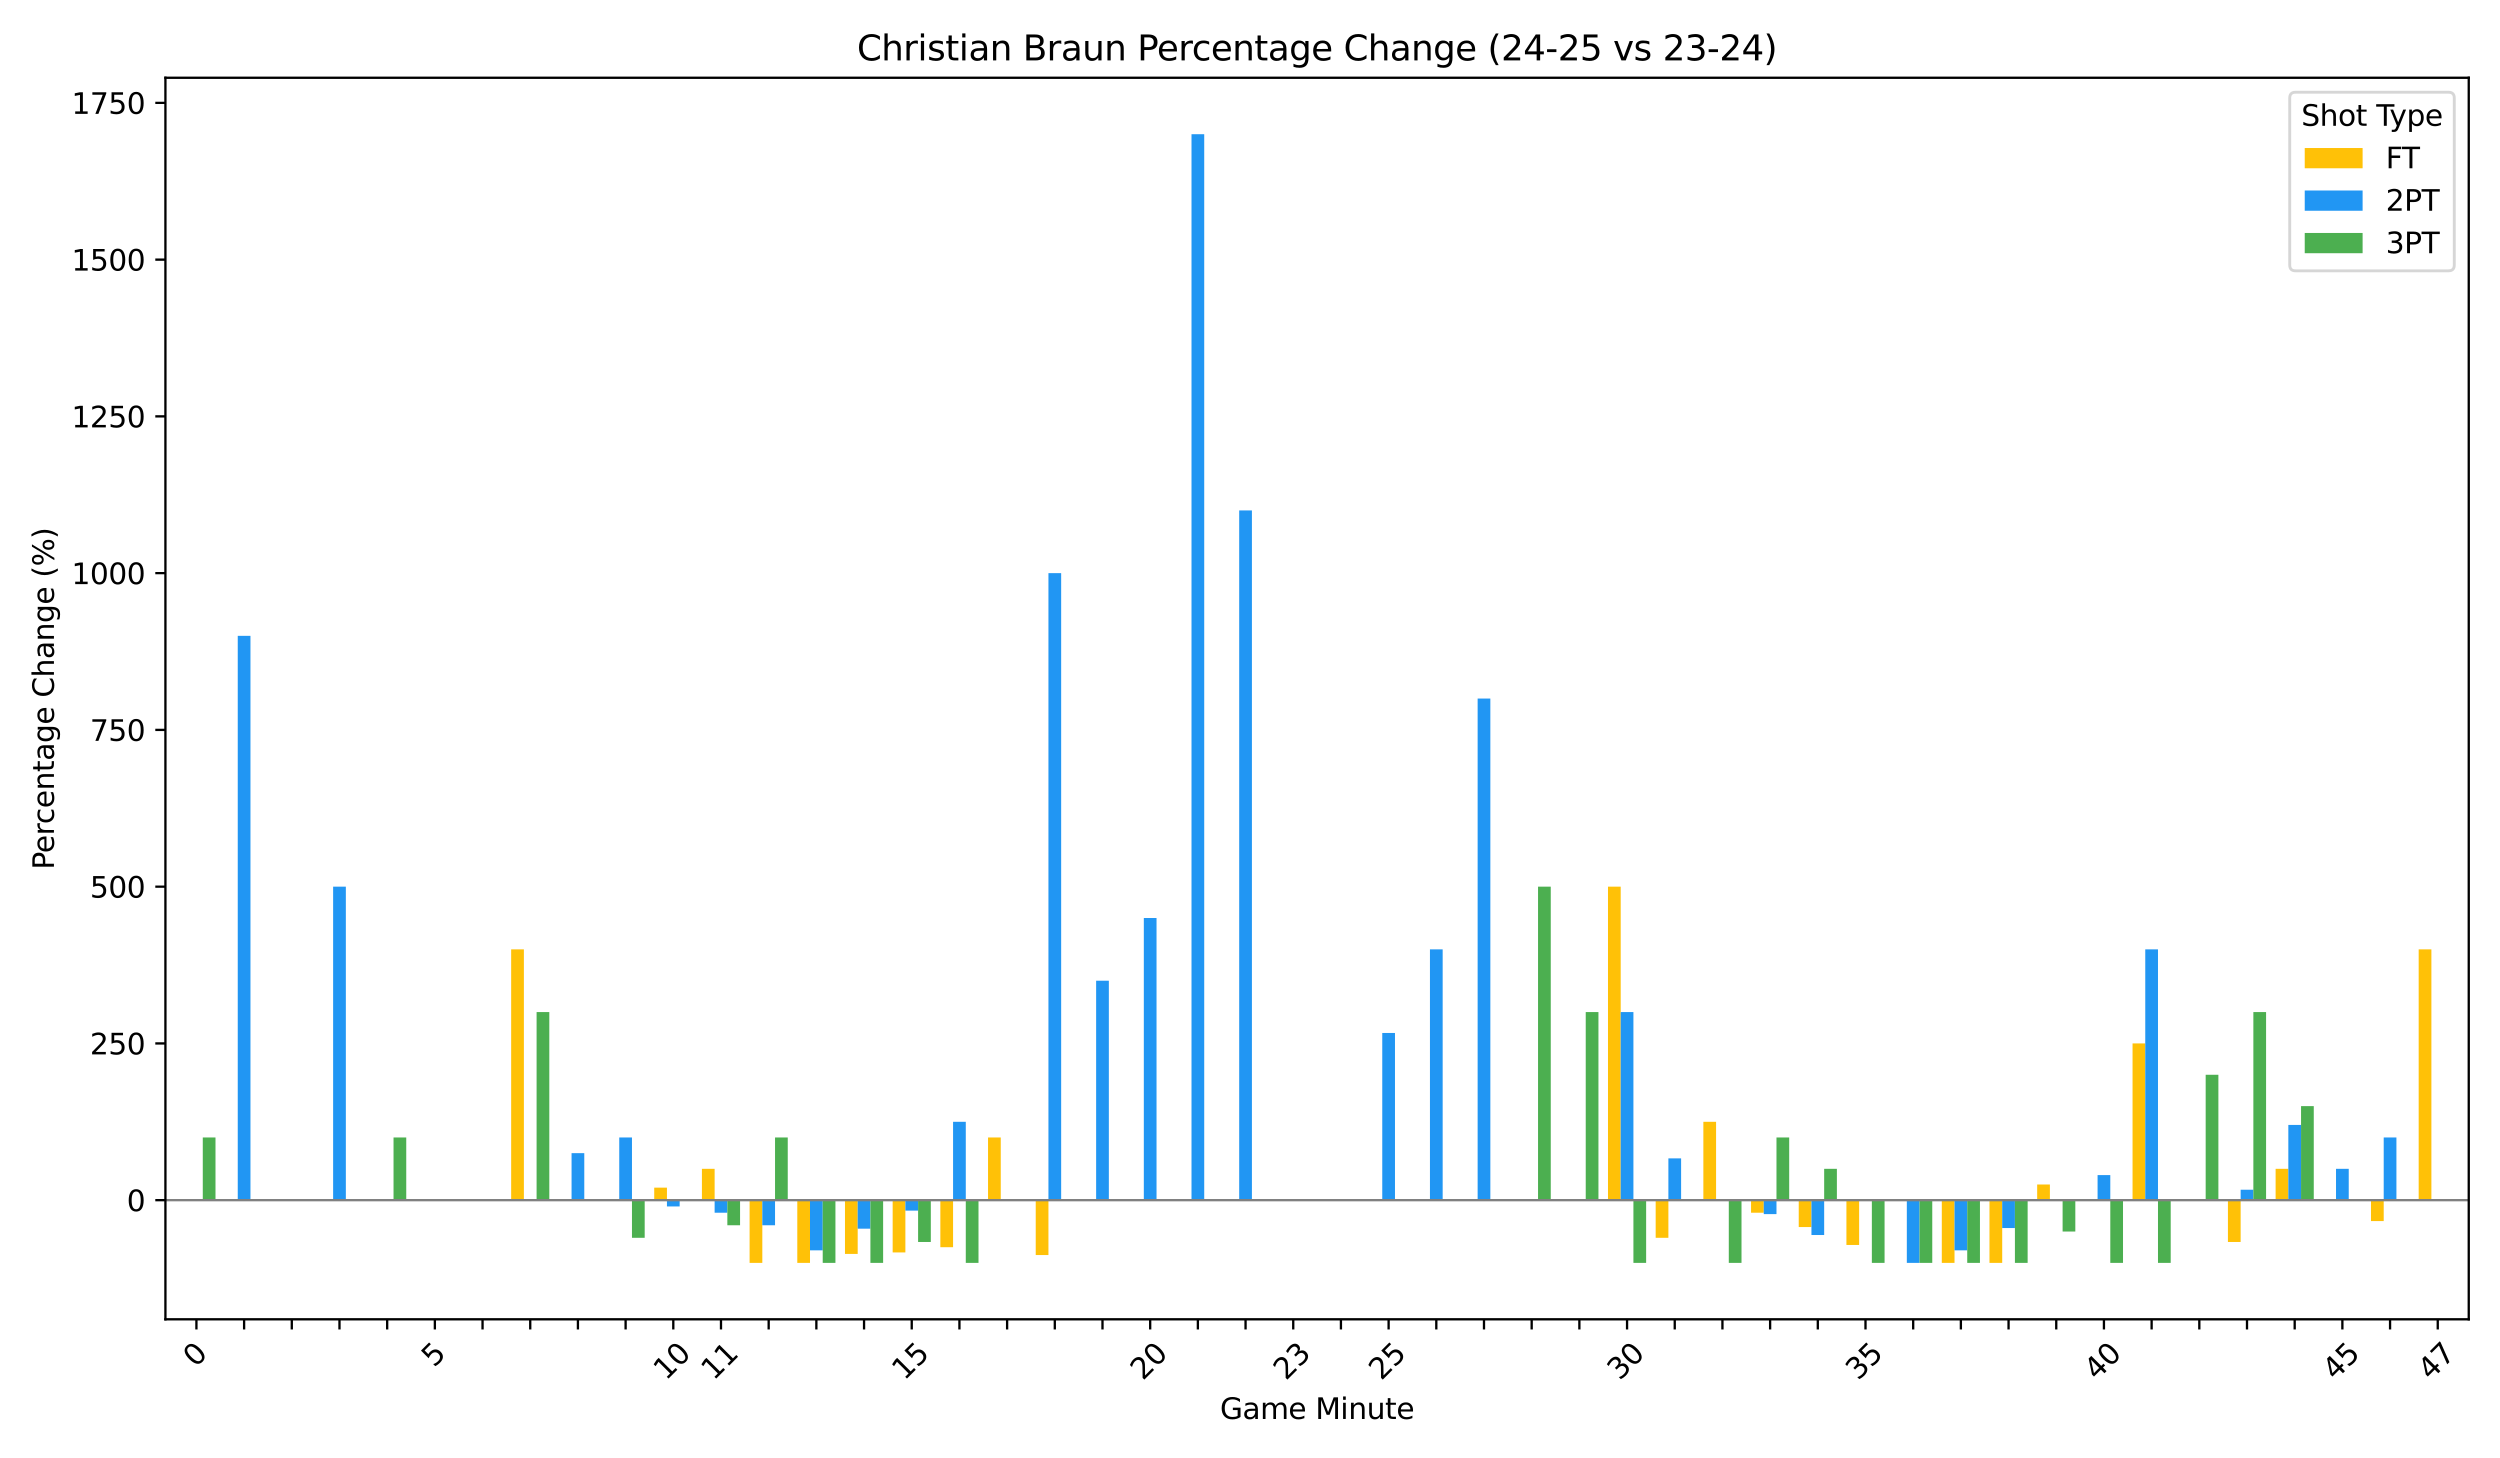 <?xml version="1.0" encoding="utf-8" standalone="no"?>
<!DOCTYPE svg PUBLIC "-//W3C//DTD SVG 1.1//EN"
  "http://www.w3.org/Graphics/SVG/1.1/DTD/svg11.dtd">
<svg xmlns:xlink="http://www.w3.org/1999/xlink" width="864pt" height="504pt" viewBox="0 0 864 504" xmlns="http://www.w3.org/2000/svg" version="1.1">
 <defs>
  <style type="text/css">*{stroke-linejoin: round; stroke-linecap: butt}</style>
 </defs>
 <g id="figure_1">
  <g id="patch_1">
   <path d="M 0 504 
L 864 504 
L 864 0 
L 0 0 
z
" style="fill: #ffffff"/>
  </g>
  <g id="axes_1">
   <g id="patch_2">
    <path d="M 57.17 455.956 
L 853.2 455.956 
L 853.2 26.88 
L 57.17 26.88 
z
" style="fill: #ffffff"/>
   </g>
   <g id="patch_3">
    <path d="M 61.29 414.782 
L 65.685 414.782 
L 65.685 414.782 
L 61.29 414.782 
z
" clip-path="url(#p8d1794a5ff)" style="fill: #ffc107"/>
   </g>
   <g id="patch_4">
    <path d="M 77.771 414.782 
L 82.166 414.782 
L 82.166 414.782 
L 77.771 414.782 
z
" clip-path="url(#p8d1794a5ff)" style="fill: #ffc107"/>
   </g>
   <g id="patch_5">
    <path d="M 94.252 414.782 
L 98.647 414.782 
L 98.647 414.782 
L 94.252 414.782 
z
" clip-path="url(#p8d1794a5ff)" style="fill: #ffc107"/>
   </g>
   <g id="patch_6">
    <path d="M 110.733 414.782 
L 115.128 414.782 
L 115.128 414.782 
L 110.733 414.782 
z
" clip-path="url(#p8d1794a5ff)" style="fill: #ffc107"/>
   </g>
   <g id="patch_7">
    <path d="M 127.214 414.782 
L 131.609 414.782 
L 131.609 414.782 
L 127.214 414.782 
z
" clip-path="url(#p8d1794a5ff)" style="fill: #ffc107"/>
   </g>
   <g id="patch_8">
    <path d="M 143.695 414.782 
L 148.09 414.782 
L 148.09 414.782 
L 143.695 414.782 
z
" clip-path="url(#p8d1794a5ff)" style="fill: #ffc107"/>
   </g>
   <g id="patch_9">
    <path d="M 160.176 414.782 
L 164.571 414.782 
L 164.571 414.782 
L 160.176 414.782 
z
" clip-path="url(#p8d1794a5ff)" style="fill: #ffc107"/>
   </g>
   <g id="patch_10">
    <path d="M 176.657 414.782 
L 181.052 414.782 
L 181.052 328.1 
L 176.657 328.1 
z
" clip-path="url(#p8d1794a5ff)" style="fill: #ffc107"/>
   </g>
   <g id="patch_11">
    <path d="M 193.138 414.782 
L 197.533 414.782 
L 197.533 414.782 
L 193.138 414.782 
z
" clip-path="url(#p8d1794a5ff)" style="fill: #ffc107"/>
   </g>
   <g id="patch_12">
    <path d="M 209.619 414.782 
L 214.014 414.782 
L 214.014 414.782 
L 209.619 414.782 
z
" clip-path="url(#p8d1794a5ff)" style="fill: #ffc107"/>
   </g>
   <g id="patch_13">
    <path d="M 226.1 414.782 
L 230.495 414.782 
L 230.495 410.448 
L 226.1 410.448 
z
" clip-path="url(#p8d1794a5ff)" style="fill: #ffc107"/>
   </g>
   <g id="patch_14">
    <path d="M 242.581 414.782 
L 246.976 414.782 
L 246.976 403.946 
L 242.581 403.946 
z
" clip-path="url(#p8d1794a5ff)" style="fill: #ffc107"/>
   </g>
   <g id="patch_15">
    <path d="M 259.062 414.782 
L 263.457 414.782 
L 263.457 436.452 
L 259.062 436.452 
z
" clip-path="url(#p8d1794a5ff)" style="fill: #ffc107"/>
   </g>
   <g id="patch_16">
    <path d="M 275.543 414.782 
L 279.938 414.782 
L 279.938 436.452 
L 275.543 436.452 
z
" clip-path="url(#p8d1794a5ff)" style="fill: #ffc107"/>
   </g>
   <g id="patch_17">
    <path d="M 292.024 414.782 
L 296.418 414.782 
L 296.418 433.356 
L 292.024 433.356 
z
" clip-path="url(#p8d1794a5ff)" style="fill: #ffc107"/>
   </g>
   <g id="patch_18">
    <path d="M 308.505 414.782 
L 312.899 414.782 
L 312.899 432.84 
L 308.505 432.84 
z
" clip-path="url(#p8d1794a5ff)" style="fill: #ffc107"/>
   </g>
   <g id="patch_19">
    <path d="M 324.985 414.782 
L 329.38 414.782 
L 329.38 431.034 
L 324.985 431.034 
z
" clip-path="url(#p8d1794a5ff)" style="fill: #ffc107"/>
   </g>
   <g id="patch_20">
    <path d="M 341.466 414.782 
L 345.861 414.782 
L 345.861 393.111 
L 341.466 393.111 
z
" clip-path="url(#p8d1794a5ff)" style="fill: #ffc107"/>
   </g>
   <g id="patch_21">
    <path d="M 357.947 414.782 
L 362.342 414.782 
L 362.342 433.743 
L 357.947 433.743 
z
" clip-path="url(#p8d1794a5ff)" style="fill: #ffc107"/>
   </g>
   <g id="patch_22">
    <path d="M 374.428 414.782 
L 378.823 414.782 
L 378.823 414.782 
L 374.428 414.782 
z
" clip-path="url(#p8d1794a5ff)" style="fill: #ffc107"/>
   </g>
   <g id="patch_23">
    <path d="M 390.909 414.782 
L 395.304 414.782 
L 395.304 414.782 
L 390.909 414.782 
z
" clip-path="url(#p8d1794a5ff)" style="fill: #ffc107"/>
   </g>
   <g id="patch_24">
    <path d="M 407.39 414.782 
L 411.785 414.782 
L 411.785 414.782 
L 407.39 414.782 
z
" clip-path="url(#p8d1794a5ff)" style="fill: #ffc107"/>
   </g>
   <g id="patch_25">
    <path d="M 423.871 414.782 
L 428.266 414.782 
L 428.266 414.782 
L 423.871 414.782 
z
" clip-path="url(#p8d1794a5ff)" style="fill: #ffc107"/>
   </g>
   <g id="patch_26">
    <path d="M 440.352 414.782 
L 444.747 414.782 
L 444.747 414.782 
L 440.352 414.782 
z
" clip-path="url(#p8d1794a5ff)" style="fill: #ffc107"/>
   </g>
   <g id="patch_27">
    <path d="M 456.833 414.782 
L 461.228 414.782 
L 461.228 414.782 
L 456.833 414.782 
z
" clip-path="url(#p8d1794a5ff)" style="fill: #ffc107"/>
   </g>
   <g id="patch_28">
    <path d="M 473.314 414.782 
L 477.709 414.782 
L 477.709 414.782 
L 473.314 414.782 
z
" clip-path="url(#p8d1794a5ff)" style="fill: #ffc107"/>
   </g>
   <g id="patch_29">
    <path d="M 489.795 414.782 
L 494.19 414.782 
L 494.19 414.782 
L 489.795 414.782 
z
" clip-path="url(#p8d1794a5ff)" style="fill: #ffc107"/>
   </g>
   <g id="patch_30">
    <path d="M 506.276 414.782 
L 510.671 414.782 
L 510.671 414.782 
L 506.276 414.782 
z
" clip-path="url(#p8d1794a5ff)" style="fill: #ffc107"/>
   </g>
   <g id="patch_31">
    <path d="M 522.757 414.782 
L 527.152 414.782 
L 527.152 414.782 
L 522.757 414.782 
z
" clip-path="url(#p8d1794a5ff)" style="fill: #ffc107"/>
   </g>
   <g id="patch_32">
    <path d="M 539.238 414.782 
L 543.633 414.782 
L 543.633 414.782 
L 539.238 414.782 
z
" clip-path="url(#p8d1794a5ff)" style="fill: #ffc107"/>
   </g>
   <g id="patch_33">
    <path d="M 555.719 414.782 
L 560.114 414.782 
L 560.114 306.429 
L 555.719 306.429 
z
" clip-path="url(#p8d1794a5ff)" style="fill: #ffc107"/>
   </g>
   <g id="patch_34">
    <path d="M 572.2 414.782 
L 576.595 414.782 
L 576.595 427.784 
L 572.2 427.784 
z
" clip-path="url(#p8d1794a5ff)" style="fill: #ffc107"/>
   </g>
   <g id="patch_35">
    <path d="M 588.681 414.782 
L 593.076 414.782 
L 593.076 387.694 
L 588.681 387.694 
z
" clip-path="url(#p8d1794a5ff)" style="fill: #ffc107"/>
   </g>
   <g id="patch_36">
    <path d="M 605.162 414.782 
L 609.557 414.782 
L 609.557 419.116 
L 605.162 419.116 
z
" clip-path="url(#p8d1794a5ff)" style="fill: #ffc107"/>
   </g>
   <g id="patch_37">
    <path d="M 621.643 414.782 
L 626.038 414.782 
L 626.038 424.069 
L 621.643 424.069 
z
" clip-path="url(#p8d1794a5ff)" style="fill: #ffc107"/>
   </g>
   <g id="patch_38">
    <path d="M 638.124 414.782 
L 642.518 414.782 
L 642.518 430.261 
L 638.124 430.261 
z
" clip-path="url(#p8d1794a5ff)" style="fill: #ffc107"/>
   </g>
   <g id="patch_39">
    <path d="M 654.605 414.782 
L 658.999 414.782 
L 658.999 414.782 
L 654.605 414.782 
z
" clip-path="url(#p8d1794a5ff)" style="fill: #ffc107"/>
   </g>
   <g id="patch_40">
    <path d="M 671.085 414.782 
L 675.48 414.782 
L 675.48 436.452 
L 671.085 436.452 
z
" clip-path="url(#p8d1794a5ff)" style="fill: #ffc107"/>
   </g>
   <g id="patch_41">
    <path d="M 687.566 414.782 
L 691.961 414.782 
L 691.961 436.452 
L 687.566 436.452 
z
" clip-path="url(#p8d1794a5ff)" style="fill: #ffc107"/>
   </g>
   <g id="patch_42">
    <path d="M 704.047 414.782 
L 708.442 414.782 
L 708.442 409.364 
L 704.047 409.364 
z
" clip-path="url(#p8d1794a5ff)" style="fill: #ffc107"/>
   </g>
   <g id="patch_43">
    <path d="M 720.528 414.782 
L 724.923 414.782 
L 724.923 414.782 
L 720.528 414.782 
z
" clip-path="url(#p8d1794a5ff)" style="fill: #ffc107"/>
   </g>
   <g id="patch_44">
    <path d="M 737.009 414.782 
L 741.404 414.782 
L 741.404 360.605 
L 737.009 360.605 
z
" clip-path="url(#p8d1794a5ff)" style="fill: #ffc107"/>
   </g>
   <g id="patch_45">
    <path d="M 753.49 414.782 
L 757.885 414.782 
L 757.885 414.782 
L 753.49 414.782 
z
" clip-path="url(#p8d1794a5ff)" style="fill: #ffc107"/>
   </g>
   <g id="patch_46">
    <path d="M 769.971 414.782 
L 774.366 414.782 
L 774.366 429.229 
L 769.971 429.229 
z
" clip-path="url(#p8d1794a5ff)" style="fill: #ffc107"/>
   </g>
   <g id="patch_47">
    <path d="M 786.452 414.782 
L 790.847 414.782 
L 790.847 403.946 
L 786.452 403.946 
z
" clip-path="url(#p8d1794a5ff)" style="fill: #ffc107"/>
   </g>
   <g id="patch_48">
    <path d="M 802.933 414.782 
L 807.328 414.782 
L 807.328 414.782 
L 802.933 414.782 
z
" clip-path="url(#p8d1794a5ff)" style="fill: #ffc107"/>
   </g>
   <g id="patch_49">
    <path d="M 819.414 414.782 
L 823.809 414.782 
L 823.809 422.005 
L 819.414 422.005 
z
" clip-path="url(#p8d1794a5ff)" style="fill: #ffc107"/>
   </g>
   <g id="patch_50">
    <path d="M 835.895 414.782 
L 840.29 414.782 
L 840.29 328.1 
L 835.895 328.1 
z
" clip-path="url(#p8d1794a5ff)" style="fill: #ffc107"/>
   </g>
   <g id="patch_51">
    <path d="M 65.685 414.782 
L 70.08 414.782 
L 70.08 414.782 
L 65.685 414.782 
z
" clip-path="url(#p8d1794a5ff)" style="fill: #2196f3"/>
   </g>
   <g id="patch_52">
    <path d="M 82.166 414.782 
L 86.561 414.782 
L 86.561 219.747 
L 82.166 219.747 
z
" clip-path="url(#p8d1794a5ff)" style="fill: #2196f3"/>
   </g>
   <g id="patch_53">
    <path d="M 98.647 414.782 
L 103.042 414.782 
L 103.042 414.782 
L 98.647 414.782 
z
" clip-path="url(#p8d1794a5ff)" style="fill: #2196f3"/>
   </g>
   <g id="patch_54">
    <path d="M 115.128 414.782 
L 119.523 414.782 
L 119.523 306.429 
L 115.128 306.429 
z
" clip-path="url(#p8d1794a5ff)" style="fill: #2196f3"/>
   </g>
   <g id="patch_55">
    <path d="M 131.609 414.782 
L 136.004 414.782 
L 136.004 414.782 
L 131.609 414.782 
z
" clip-path="url(#p8d1794a5ff)" style="fill: #2196f3"/>
   </g>
   <g id="patch_56">
    <path d="M 148.09 414.782 
L 152.485 414.782 
L 152.485 414.782 
L 148.09 414.782 
z
" clip-path="url(#p8d1794a5ff)" style="fill: #2196f3"/>
   </g>
   <g id="patch_57">
    <path d="M 164.571 414.782 
L 168.966 414.782 
L 168.966 414.782 
L 164.571 414.782 
z
" clip-path="url(#p8d1794a5ff)" style="fill: #2196f3"/>
   </g>
   <g id="patch_58">
    <path d="M 181.052 414.782 
L 185.447 414.782 
L 185.447 414.782 
L 181.052 414.782 
z
" clip-path="url(#p8d1794a5ff)" style="fill: #2196f3"/>
   </g>
   <g id="patch_59">
    <path d="M 197.533 414.782 
L 201.928 414.782 
L 201.928 398.529 
L 197.533 398.529 
z
" clip-path="url(#p8d1794a5ff)" style="fill: #2196f3"/>
   </g>
   <g id="patch_60">
    <path d="M 214.014 414.782 
L 218.409 414.782 
L 218.409 393.111 
L 214.014 393.111 
z
" clip-path="url(#p8d1794a5ff)" style="fill: #2196f3"/>
   </g>
   <g id="patch_61">
    <path d="M 230.495 414.782 
L 234.89 414.782 
L 234.89 416.949 
L 230.495 416.949 
z
" clip-path="url(#p8d1794a5ff)" style="fill: #2196f3"/>
   </g>
   <g id="patch_62">
    <path d="M 246.976 414.782 
L 251.371 414.782 
L 251.371 419.116 
L 246.976 419.116 
z
" clip-path="url(#p8d1794a5ff)" style="fill: #2196f3"/>
   </g>
   <g id="patch_63">
    <path d="M 263.457 414.782 
L 267.852 414.782 
L 267.852 423.45 
L 263.457 423.45 
z
" clip-path="url(#p8d1794a5ff)" style="fill: #2196f3"/>
   </g>
   <g id="patch_64">
    <path d="M 279.938 414.782 
L 284.332 414.782 
L 284.332 432.118 
L 279.938 432.118 
z
" clip-path="url(#p8d1794a5ff)" style="fill: #2196f3"/>
   </g>
   <g id="patch_65">
    <path d="M 296.418 414.782 
L 300.813 414.782 
L 300.813 424.632 
L 296.418 424.632 
z
" clip-path="url(#p8d1794a5ff)" style="fill: #2196f3"/>
   </g>
   <g id="patch_66">
    <path d="M 312.899 414.782 
L 317.294 414.782 
L 317.294 418.393 
L 312.899 418.393 
z
" clip-path="url(#p8d1794a5ff)" style="fill: #2196f3"/>
   </g>
   <g id="patch_67">
    <path d="M 329.38 414.782 
L 333.775 414.782 
L 333.775 387.694 
L 329.38 387.694 
z
" clip-path="url(#p8d1794a5ff)" style="fill: #2196f3"/>
   </g>
   <g id="patch_68">
    <path d="M 345.861 414.782 
L 350.256 414.782 
L 350.256 414.782 
L 345.861 414.782 
z
" clip-path="url(#p8d1794a5ff)" style="fill: #2196f3"/>
   </g>
   <g id="patch_69">
    <path d="M 362.342 414.782 
L 366.737 414.782 
L 366.737 198.077 
L 362.342 198.077 
z
" clip-path="url(#p8d1794a5ff)" style="fill: #2196f3"/>
   </g>
   <g id="patch_70">
    <path d="M 378.823 414.782 
L 383.218 414.782 
L 383.218 338.935 
L 378.823 338.935 
z
" clip-path="url(#p8d1794a5ff)" style="fill: #2196f3"/>
   </g>
   <g id="patch_71">
    <path d="M 395.304 414.782 
L 399.699 414.782 
L 399.699 317.264 
L 395.304 317.264 
z
" clip-path="url(#p8d1794a5ff)" style="fill: #2196f3"/>
   </g>
   <g id="patch_72">
    <path d="M 411.785 414.782 
L 416.18 414.782 
L 416.18 46.383 
L 411.785 46.383 
z
" clip-path="url(#p8d1794a5ff)" style="fill: #2196f3"/>
   </g>
   <g id="patch_73">
    <path d="M 428.266 414.782 
L 432.661 414.782 
L 432.661 176.406 
L 428.266 176.406 
z
" clip-path="url(#p8d1794a5ff)" style="fill: #2196f3"/>
   </g>
   <g id="patch_74">
    <path d="M 444.747 414.782 
L 449.142 414.782 
L 449.142 414.782 
L 444.747 414.782 
z
" clip-path="url(#p8d1794a5ff)" style="fill: #2196f3"/>
   </g>
   <g id="patch_75">
    <path d="M 461.228 414.782 
L 465.623 414.782 
L 465.623 414.782 
L 461.228 414.782 
z
" clip-path="url(#p8d1794a5ff)" style="fill: #2196f3"/>
   </g>
   <g id="patch_76">
    <path d="M 477.709 414.782 
L 482.104 414.782 
L 482.104 356.994 
L 477.709 356.994 
z
" clip-path="url(#p8d1794a5ff)" style="fill: #2196f3"/>
   </g>
   <g id="patch_77">
    <path d="M 494.19 414.782 
L 498.585 414.782 
L 498.585 328.1 
L 494.19 328.1 
z
" clip-path="url(#p8d1794a5ff)" style="fill: #2196f3"/>
   </g>
   <g id="patch_78">
    <path d="M 510.671 414.782 
L 515.066 414.782 
L 515.066 241.418 
L 510.671 241.418 
z
" clip-path="url(#p8d1794a5ff)" style="fill: #2196f3"/>
   </g>
   <g id="patch_79">
    <path d="M 527.152 414.782 
L 531.547 414.782 
L 531.547 414.782 
L 527.152 414.782 
z
" clip-path="url(#p8d1794a5ff)" style="fill: #2196f3"/>
   </g>
   <g id="patch_80">
    <path d="M 543.633 414.782 
L 548.028 414.782 
L 548.028 414.782 
L 543.633 414.782 
z
" clip-path="url(#p8d1794a5ff)" style="fill: #2196f3"/>
   </g>
   <g id="patch_81">
    <path d="M 560.114 414.782 
L 564.509 414.782 
L 564.509 349.77 
L 560.114 349.77 
z
" clip-path="url(#p8d1794a5ff)" style="fill: #2196f3"/>
   </g>
   <g id="patch_82">
    <path d="M 576.595 414.782 
L 580.99 414.782 
L 580.99 400.335 
L 576.595 400.335 
z
" clip-path="url(#p8d1794a5ff)" style="fill: #2196f3"/>
   </g>
   <g id="patch_83">
    <path d="M 593.076 414.782 
L 597.471 414.782 
L 597.471 414.782 
L 593.076 414.782 
z
" clip-path="url(#p8d1794a5ff)" style="fill: #2196f3"/>
   </g>
   <g id="patch_84">
    <path d="M 609.557 414.782 
L 613.952 414.782 
L 613.952 419.597 
L 609.557 419.597 
z
" clip-path="url(#p8d1794a5ff)" style="fill: #2196f3"/>
   </g>
   <g id="patch_85">
    <path d="M 626.038 414.782 
L 630.432 414.782 
L 630.432 426.821 
L 626.038 426.821 
z
" clip-path="url(#p8d1794a5ff)" style="fill: #2196f3"/>
   </g>
   <g id="patch_86">
    <path d="M 642.518 414.782 
L 646.913 414.782 
L 646.913 414.782 
L 642.518 414.782 
z
" clip-path="url(#p8d1794a5ff)" style="fill: #2196f3"/>
   </g>
   <g id="patch_87">
    <path d="M 658.999 414.782 
L 663.394 414.782 
L 663.394 436.452 
L 658.999 436.452 
z
" clip-path="url(#p8d1794a5ff)" style="fill: #2196f3"/>
   </g>
   <g id="patch_88">
    <path d="M 675.48 414.782 
L 679.875 414.782 
L 679.875 432.118 
L 675.48 432.118 
z
" clip-path="url(#p8d1794a5ff)" style="fill: #2196f3"/>
   </g>
   <g id="patch_89">
    <path d="M 691.961 414.782 
L 696.356 414.782 
L 696.356 424.413 
L 691.961 424.413 
z
" clip-path="url(#p8d1794a5ff)" style="fill: #2196f3"/>
   </g>
   <g id="patch_90">
    <path d="M 708.442 414.782 
L 712.837 414.782 
L 712.837 414.782 
L 708.442 414.782 
z
" clip-path="url(#p8d1794a5ff)" style="fill: #2196f3"/>
   </g>
   <g id="patch_91">
    <path d="M 724.923 414.782 
L 729.318 414.782 
L 729.318 406.113 
L 724.923 406.113 
z
" clip-path="url(#p8d1794a5ff)" style="fill: #2196f3"/>
   </g>
   <g id="patch_92">
    <path d="M 741.404 414.782 
L 745.799 414.782 
L 745.799 328.1 
L 741.404 328.1 
z
" clip-path="url(#p8d1794a5ff)" style="fill: #2196f3"/>
   </g>
   <g id="patch_93">
    <path d="M 757.885 414.782 
L 762.28 414.782 
L 762.28 414.782 
L 757.885 414.782 
z
" clip-path="url(#p8d1794a5ff)" style="fill: #2196f3"/>
   </g>
   <g id="patch_94">
    <path d="M 774.366 414.782 
L 778.761 414.782 
L 778.761 411.17 
L 774.366 411.17 
z
" clip-path="url(#p8d1794a5ff)" style="fill: #2196f3"/>
   </g>
   <g id="patch_95">
    <path d="M 790.847 414.782 
L 795.242 414.782 
L 795.242 388.777 
L 790.847 388.777 
z
" clip-path="url(#p8d1794a5ff)" style="fill: #2196f3"/>
   </g>
   <g id="patch_96">
    <path d="M 807.328 414.782 
L 811.723 414.782 
L 811.723 403.946 
L 807.328 403.946 
z
" clip-path="url(#p8d1794a5ff)" style="fill: #2196f3"/>
   </g>
   <g id="patch_97">
    <path d="M 823.809 414.782 
L 828.204 414.782 
L 828.204 393.111 
L 823.809 393.111 
z
" clip-path="url(#p8d1794a5ff)" style="fill: #2196f3"/>
   </g>
   <g id="patch_98">
    <path d="M 840.29 414.782 
L 844.685 414.782 
L 844.685 414.782 
L 840.29 414.782 
z
" clip-path="url(#p8d1794a5ff)" style="fill: #2196f3"/>
   </g>
   <g id="patch_99">
    <path d="M 70.08 414.782 
L 74.475 414.782 
L 74.475 393.111 
L 70.08 393.111 
z
" clip-path="url(#p8d1794a5ff)" style="fill: #4caf50"/>
   </g>
   <g id="patch_100">
    <path d="M 86.561 414.782 
L 90.956 414.782 
L 90.956 414.782 
L 86.561 414.782 
z
" clip-path="url(#p8d1794a5ff)" style="fill: #4caf50"/>
   </g>
   <g id="patch_101">
    <path d="M 103.042 414.782 
L 107.437 414.782 
L 107.437 414.782 
L 103.042 414.782 
z
" clip-path="url(#p8d1794a5ff)" style="fill: #4caf50"/>
   </g>
   <g id="patch_102">
    <path d="M 119.523 414.782 
L 123.918 414.782 
L 123.918 414.782 
L 119.523 414.782 
z
" clip-path="url(#p8d1794a5ff)" style="fill: #4caf50"/>
   </g>
   <g id="patch_103">
    <path d="M 136.004 414.782 
L 140.399 414.782 
L 140.399 393.111 
L 136.004 393.111 
z
" clip-path="url(#p8d1794a5ff)" style="fill: #4caf50"/>
   </g>
   <g id="patch_104">
    <path d="M 152.485 414.782 
L 156.88 414.782 
L 156.88 414.782 
L 152.485 414.782 
z
" clip-path="url(#p8d1794a5ff)" style="fill: #4caf50"/>
   </g>
   <g id="patch_105">
    <path d="M 168.966 414.782 
L 173.361 414.782 
L 173.361 414.782 
L 168.966 414.782 
z
" clip-path="url(#p8d1794a5ff)" style="fill: #4caf50"/>
   </g>
   <g id="patch_106">
    <path d="M 185.447 414.782 
L 189.842 414.782 
L 189.842 349.77 
L 185.447 349.77 
z
" clip-path="url(#p8d1794a5ff)" style="fill: #4caf50"/>
   </g>
   <g id="patch_107">
    <path d="M 201.928 414.782 
L 206.323 414.782 
L 206.323 414.782 
L 201.928 414.782 
z
" clip-path="url(#p8d1794a5ff)" style="fill: #4caf50"/>
   </g>
   <g id="patch_108">
    <path d="M 218.409 414.782 
L 222.804 414.782 
L 222.804 427.784 
L 218.409 427.784 
z
" clip-path="url(#p8d1794a5ff)" style="fill: #4caf50"/>
   </g>
   <g id="patch_109">
    <path d="M 234.89 414.782 
L 239.285 414.782 
L 239.285 414.782 
L 234.89 414.782 
z
" clip-path="url(#p8d1794a5ff)" style="fill: #4caf50"/>
   </g>
   <g id="patch_110">
    <path d="M 251.371 414.782 
L 255.765 414.782 
L 255.765 423.45 
L 251.371 423.45 
z
" clip-path="url(#p8d1794a5ff)" style="fill: #4caf50"/>
   </g>
   <g id="patch_111">
    <path d="M 267.852 414.782 
L 272.246 414.782 
L 272.246 393.111 
L 267.852 393.111 
z
" clip-path="url(#p8d1794a5ff)" style="fill: #4caf50"/>
   </g>
   <g id="patch_112">
    <path d="M 284.332 414.782 
L 288.727 414.782 
L 288.727 436.452 
L 284.332 436.452 
z
" clip-path="url(#p8d1794a5ff)" style="fill: #4caf50"/>
   </g>
   <g id="patch_113">
    <path d="M 300.813 414.782 
L 305.208 414.782 
L 305.208 436.452 
L 300.813 436.452 
z
" clip-path="url(#p8d1794a5ff)" style="fill: #4caf50"/>
   </g>
   <g id="patch_114">
    <path d="M 317.294 414.782 
L 321.689 414.782 
L 321.689 429.229 
L 317.294 429.229 
z
" clip-path="url(#p8d1794a5ff)" style="fill: #4caf50"/>
   </g>
   <g id="patch_115">
    <path d="M 333.775 414.782 
L 338.17 414.782 
L 338.17 436.452 
L 333.775 436.452 
z
" clip-path="url(#p8d1794a5ff)" style="fill: #4caf50"/>
   </g>
   <g id="patch_116">
    <path d="M 350.256 414.782 
L 354.651 414.782 
L 354.651 414.782 
L 350.256 414.782 
z
" clip-path="url(#p8d1794a5ff)" style="fill: #4caf50"/>
   </g>
   <g id="patch_117">
    <path d="M 366.737 414.782 
L 371.132 414.782 
L 371.132 414.782 
L 366.737 414.782 
z
" clip-path="url(#p8d1794a5ff)" style="fill: #4caf50"/>
   </g>
   <g id="patch_118">
    <path d="M 383.218 414.782 
L 387.613 414.782 
L 387.613 414.782 
L 383.218 414.782 
z
" clip-path="url(#p8d1794a5ff)" style="fill: #4caf50"/>
   </g>
   <g id="patch_119">
    <path d="M 399.699 414.782 
L 404.094 414.782 
L 404.094 414.782 
L 399.699 414.782 
z
" clip-path="url(#p8d1794a5ff)" style="fill: #4caf50"/>
   </g>
   <g id="patch_120">
    <path d="M 416.18 414.782 
L 420.575 414.782 
L 420.575 414.782 
L 416.18 414.782 
z
" clip-path="url(#p8d1794a5ff)" style="fill: #4caf50"/>
   </g>
   <g id="patch_121">
    <path d="M 432.661 414.782 
L 437.056 414.782 
L 437.056 414.782 
L 432.661 414.782 
z
" clip-path="url(#p8d1794a5ff)" style="fill: #4caf50"/>
   </g>
   <g id="patch_122">
    <path d="M 449.142 414.782 
L 453.537 414.782 
L 453.537 414.782 
L 449.142 414.782 
z
" clip-path="url(#p8d1794a5ff)" style="fill: #4caf50"/>
   </g>
   <g id="patch_123">
    <path d="M 465.623 414.782 
L 470.018 414.782 
L 470.018 414.782 
L 465.623 414.782 
z
" clip-path="url(#p8d1794a5ff)" style="fill: #4caf50"/>
   </g>
   <g id="patch_124">
    <path d="M 482.104 414.782 
L 486.499 414.782 
L 486.499 414.782 
L 482.104 414.782 
z
" clip-path="url(#p8d1794a5ff)" style="fill: #4caf50"/>
   </g>
   <g id="patch_125">
    <path d="M 498.585 414.782 
L 502.98 414.782 
L 502.98 414.782 
L 498.585 414.782 
z
" clip-path="url(#p8d1794a5ff)" style="fill: #4caf50"/>
   </g>
   <g id="patch_126">
    <path d="M 515.066 414.782 
L 519.461 414.782 
L 519.461 414.782 
L 515.066 414.782 
z
" clip-path="url(#p8d1794a5ff)" style="fill: #4caf50"/>
   </g>
   <g id="patch_127">
    <path d="M 531.547 414.782 
L 535.942 414.782 
L 535.942 306.429 
L 531.547 306.429 
z
" clip-path="url(#p8d1794a5ff)" style="fill: #4caf50"/>
   </g>
   <g id="patch_128">
    <path d="M 548.028 414.782 
L 552.423 414.782 
L 552.423 349.77 
L 548.028 349.77 
z
" clip-path="url(#p8d1794a5ff)" style="fill: #4caf50"/>
   </g>
   <g id="patch_129">
    <path d="M 564.509 414.782 
L 568.904 414.782 
L 568.904 436.452 
L 564.509 436.452 
z
" clip-path="url(#p8d1794a5ff)" style="fill: #4caf50"/>
   </g>
   <g id="patch_130">
    <path d="M 580.99 414.782 
L 585.385 414.782 
L 585.385 414.782 
L 580.99 414.782 
z
" clip-path="url(#p8d1794a5ff)" style="fill: #4caf50"/>
   </g>
   <g id="patch_131">
    <path d="M 597.471 414.782 
L 601.865 414.782 
L 601.865 436.452 
L 597.471 436.452 
z
" clip-path="url(#p8d1794a5ff)" style="fill: #4caf50"/>
   </g>
   <g id="patch_132">
    <path d="M 613.952 414.782 
L 618.346 414.782 
L 618.346 393.111 
L 613.952 393.111 
z
" clip-path="url(#p8d1794a5ff)" style="fill: #4caf50"/>
   </g>
   <g id="patch_133">
    <path d="M 630.432 414.782 
L 634.827 414.782 
L 634.827 403.946 
L 630.432 403.946 
z
" clip-path="url(#p8d1794a5ff)" style="fill: #4caf50"/>
   </g>
   <g id="patch_134">
    <path d="M 646.913 414.782 
L 651.308 414.782 
L 651.308 436.452 
L 646.913 436.452 
z
" clip-path="url(#p8d1794a5ff)" style="fill: #4caf50"/>
   </g>
   <g id="patch_135">
    <path d="M 663.394 414.782 
L 667.789 414.782 
L 667.789 436.452 
L 663.394 436.452 
z
" clip-path="url(#p8d1794a5ff)" style="fill: #4caf50"/>
   </g>
   <g id="patch_136">
    <path d="M 679.875 414.782 
L 684.27 414.782 
L 684.27 436.452 
L 679.875 436.452 
z
" clip-path="url(#p8d1794a5ff)" style="fill: #4caf50"/>
   </g>
   <g id="patch_137">
    <path d="M 696.356 414.782 
L 700.751 414.782 
L 700.751 436.452 
L 696.356 436.452 
z
" clip-path="url(#p8d1794a5ff)" style="fill: #4caf50"/>
   </g>
   <g id="patch_138">
    <path d="M 712.837 414.782 
L 717.232 414.782 
L 717.232 425.617 
L 712.837 425.617 
z
" clip-path="url(#p8d1794a5ff)" style="fill: #4caf50"/>
   </g>
   <g id="patch_139">
    <path d="M 729.318 414.782 
L 733.713 414.782 
L 733.713 436.452 
L 729.318 436.452 
z
" clip-path="url(#p8d1794a5ff)" style="fill: #4caf50"/>
   </g>
   <g id="patch_140">
    <path d="M 745.799 414.782 
L 750.194 414.782 
L 750.194 436.452 
L 745.799 436.452 
z
" clip-path="url(#p8d1794a5ff)" style="fill: #4caf50"/>
   </g>
   <g id="patch_141">
    <path d="M 762.28 414.782 
L 766.675 414.782 
L 766.675 371.441 
L 762.28 371.441 
z
" clip-path="url(#p8d1794a5ff)" style="fill: #4caf50"/>
   </g>
   <g id="patch_142">
    <path d="M 778.761 414.782 
L 783.156 414.782 
L 783.156 349.77 
L 778.761 349.77 
z
" clip-path="url(#p8d1794a5ff)" style="fill: #4caf50"/>
   </g>
   <g id="patch_143">
    <path d="M 795.242 414.782 
L 799.637 414.782 
L 799.637 382.276 
L 795.242 382.276 
z
" clip-path="url(#p8d1794a5ff)" style="fill: #4caf50"/>
   </g>
   <g id="patch_144">
    <path d="M 811.723 414.782 
L 816.118 414.782 
L 816.118 414.782 
L 811.723 414.782 
z
" clip-path="url(#p8d1794a5ff)" style="fill: #4caf50"/>
   </g>
   <g id="patch_145">
    <path d="M 828.204 414.782 
L 832.599 414.782 
L 832.599 414.782 
L 828.204 414.782 
z
" clip-path="url(#p8d1794a5ff)" style="fill: #4caf50"/>
   </g>
   <g id="patch_146">
    <path d="M 844.685 414.782 
L 849.08 414.782 
L 849.08 414.782 
L 844.685 414.782 
z
" clip-path="url(#p8d1794a5ff)" style="fill: #4caf50"/>
   </g>
   <g id="matplotlib.axis_1">
    <g id="xtick_1">
     <g id="line2d_1">
      <defs>
       <path id="m166d0f6a2d" d="M 0 0 
L 0 3.5 
" style="stroke: #000000; stroke-width: 0.8"/>
      </defs>
      <g>
       <use xlink:href="#m166d0f6a2d" x="67.883" y="455.956" style="stroke: #000000; stroke-width: 0.8"/>
      </g>
     </g>
     <g id="text_1">
      <!-- 0 -->
      <g transform="translate(67.584 472.827) rotate(-45) scale(0.1 -0.1)">
       <defs>
        <path id="DejaVuSans-30" d="M 2034 4250 
Q 1547 4250 1301 3770 
Q 1056 3291 1056 2328 
Q 1056 1369 1301 889 
Q 1547 409 2034 409 
Q 2525 409 2770 889 
Q 3016 1369 3016 2328 
Q 3016 3291 2770 3770 
Q 2525 4250 2034 4250 
z
M 2034 4750 
Q 2819 4750 3233 4129 
Q 3647 3509 3647 2328 
Q 3647 1150 3233 529 
Q 2819 -91 2034 -91 
Q 1250 -91 836 529 
Q 422 1150 422 2328 
Q 422 3509 836 4129 
Q 1250 4750 2034 4750 
z
" transform="scale(0.016)"/>
       </defs>
       <use xlink:href="#DejaVuSans-30"/>
      </g>
     </g>
    </g>
    <g id="xtick_2">
     <g id="line2d_2">
      <g>
       <use xlink:href="#m166d0f6a2d" x="84.364" y="455.956" style="stroke: #000000; stroke-width: 0.8"/>
      </g>
     </g>
    </g>
    <g id="xtick_3">
     <g id="line2d_3">
      <g>
       <use xlink:href="#m166d0f6a2d" x="100.845" y="455.956" style="stroke: #000000; stroke-width: 0.8"/>
      </g>
     </g>
    </g>
    <g id="xtick_4">
     <g id="line2d_4">
      <g>
       <use xlink:href="#m166d0f6a2d" x="117.325" y="455.956" style="stroke: #000000; stroke-width: 0.8"/>
      </g>
     </g>
    </g>
    <g id="xtick_5">
     <g id="line2d_5">
      <g>
       <use xlink:href="#m166d0f6a2d" x="133.806" y="455.956" style="stroke: #000000; stroke-width: 0.8"/>
      </g>
     </g>
    </g>
    <g id="xtick_6">
     <g id="line2d_6">
      <g>
       <use xlink:href="#m166d0f6a2d" x="150.287" y="455.956" style="stroke: #000000; stroke-width: 0.8"/>
      </g>
     </g>
     <g id="text_2">
      <!-- 5 -->
      <g transform="translate(149.989 472.827) rotate(-45) scale(0.1 -0.1)">
       <defs>
        <path id="DejaVuSans-35" d="M 691 4666 
L 3169 4666 
L 3169 4134 
L 1269 4134 
L 1269 2991 
Q 1406 3038 1543 3061 
Q 1681 3084 1819 3084 
Q 2600 3084 3056 2656 
Q 3513 2228 3513 1497 
Q 3513 744 3044 326 
Q 2575 -91 1722 -91 
Q 1428 -91 1123 -41 
Q 819 9 494 109 
L 494 744 
Q 775 591 1075 516 
Q 1375 441 1709 441 
Q 2250 441 2565 725 
Q 2881 1009 2881 1497 
Q 2881 1984 2565 2268 
Q 2250 2553 1709 2553 
Q 1456 2553 1204 2497 
Q 953 2441 691 2322 
L 691 4666 
z
" transform="scale(0.016)"/>
       </defs>
       <use xlink:href="#DejaVuSans-35"/>
      </g>
     </g>
    </g>
    <g id="xtick_7">
     <g id="line2d_7">
      <g>
       <use xlink:href="#m166d0f6a2d" x="166.768" y="455.956" style="stroke: #000000; stroke-width: 0.8"/>
      </g>
     </g>
    </g>
    <g id="xtick_8">
     <g id="line2d_8">
      <g>
       <use xlink:href="#m166d0f6a2d" x="183.249" y="455.956" style="stroke: #000000; stroke-width: 0.8"/>
      </g>
     </g>
    </g>
    <g id="xtick_9">
     <g id="line2d_9">
      <g>
       <use xlink:href="#m166d0f6a2d" x="199.73" y="455.956" style="stroke: #000000; stroke-width: 0.8"/>
      </g>
     </g>
    </g>
    <g id="xtick_10">
     <g id="line2d_10">
      <g>
       <use xlink:href="#m166d0f6a2d" x="216.211" y="455.956" style="stroke: #000000; stroke-width: 0.8"/>
      </g>
     </g>
    </g>
    <g id="xtick_11">
     <g id="line2d_11">
      <g>
       <use xlink:href="#m166d0f6a2d" x="232.692" y="455.956" style="stroke: #000000; stroke-width: 0.8"/>
      </g>
     </g>
     <g id="text_3">
      <!-- 10 -->
      <g transform="translate(230.144 477.326) rotate(-45) scale(0.1 -0.1)">
       <defs>
        <path id="DejaVuSans-31" d="M 794 531 
L 1825 531 
L 1825 4091 
L 703 3866 
L 703 4441 
L 1819 4666 
L 2450 4666 
L 2450 531 
L 3481 531 
L 3481 0 
L 794 0 
L 794 531 
z
" transform="scale(0.016)"/>
       </defs>
       <use xlink:href="#DejaVuSans-31"/>
       <use xlink:href="#DejaVuSans-30" transform="translate(63.623 0)"/>
      </g>
     </g>
    </g>
    <g id="xtick_12">
     <g id="line2d_12">
      <g>
       <use xlink:href="#m166d0f6a2d" x="249.173" y="455.956" style="stroke: #000000; stroke-width: 0.8"/>
      </g>
     </g>
     <g id="text_4">
      <!-- 11 -->
      <g transform="translate(246.625 477.326) rotate(-45) scale(0.1 -0.1)">
       <use xlink:href="#DejaVuSans-31"/>
       <use xlink:href="#DejaVuSans-31" transform="translate(63.623 0)"/>
      </g>
     </g>
    </g>
    <g id="xtick_13">
     <g id="line2d_13">
      <g>
       <use xlink:href="#m166d0f6a2d" x="265.654" y="455.956" style="stroke: #000000; stroke-width: 0.8"/>
      </g>
     </g>
    </g>
    <g id="xtick_14">
     <g id="line2d_14">
      <g>
       <use xlink:href="#m166d0f6a2d" x="282.135" y="455.956" style="stroke: #000000; stroke-width: 0.8"/>
      </g>
     </g>
    </g>
    <g id="xtick_15">
     <g id="line2d_15">
      <g>
       <use xlink:href="#m166d0f6a2d" x="298.616" y="455.956" style="stroke: #000000; stroke-width: 0.8"/>
      </g>
     </g>
    </g>
    <g id="xtick_16">
     <g id="line2d_16">
      <g>
       <use xlink:href="#m166d0f6a2d" x="315.097" y="455.956" style="stroke: #000000; stroke-width: 0.8"/>
      </g>
     </g>
     <g id="text_5">
      <!-- 15 -->
      <g transform="translate(312.549 477.326) rotate(-45) scale(0.1 -0.1)">
       <use xlink:href="#DejaVuSans-31"/>
       <use xlink:href="#DejaVuSans-35" transform="translate(63.623 0)"/>
      </g>
     </g>
    </g>
    <g id="xtick_17">
     <g id="line2d_17">
      <g>
       <use xlink:href="#m166d0f6a2d" x="331.578" y="455.956" style="stroke: #000000; stroke-width: 0.8"/>
      </g>
     </g>
    </g>
    <g id="xtick_18">
     <g id="line2d_18">
      <g>
       <use xlink:href="#m166d0f6a2d" x="348.059" y="455.956" style="stroke: #000000; stroke-width: 0.8"/>
      </g>
     </g>
    </g>
    <g id="xtick_19">
     <g id="line2d_19">
      <g>
       <use xlink:href="#m166d0f6a2d" x="364.54" y="455.956" style="stroke: #000000; stroke-width: 0.8"/>
      </g>
     </g>
    </g>
    <g id="xtick_20">
     <g id="line2d_20">
      <g>
       <use xlink:href="#m166d0f6a2d" x="381.021" y="455.956" style="stroke: #000000; stroke-width: 0.8"/>
      </g>
     </g>
    </g>
    <g id="xtick_21">
     <g id="line2d_21">
      <g>
       <use xlink:href="#m166d0f6a2d" x="397.502" y="455.956" style="stroke: #000000; stroke-width: 0.8"/>
      </g>
     </g>
     <g id="text_6">
      <!-- 20 -->
      <g transform="translate(394.954 477.326) rotate(-45) scale(0.1 -0.1)">
       <defs>
        <path id="DejaVuSans-32" d="M 1228 531 
L 3431 531 
L 3431 0 
L 469 0 
L 469 531 
Q 828 903 1448 1529 
Q 2069 2156 2228 2338 
Q 2531 2678 2651 2914 
Q 2772 3150 2772 3378 
Q 2772 3750 2511 3984 
Q 2250 4219 1831 4219 
Q 1534 4219 1204 4116 
Q 875 4013 500 3803 
L 500 4441 
Q 881 4594 1212 4672 
Q 1544 4750 1819 4750 
Q 2544 4750 2975 4387 
Q 3406 4025 3406 3419 
Q 3406 3131 3298 2873 
Q 3191 2616 2906 2266 
Q 2828 2175 2409 1742 
Q 1991 1309 1228 531 
z
" transform="scale(0.016)"/>
       </defs>
       <use xlink:href="#DejaVuSans-32"/>
       <use xlink:href="#DejaVuSans-30" transform="translate(63.623 0)"/>
      </g>
     </g>
    </g>
    <g id="xtick_22">
     <g id="line2d_22">
      <g>
       <use xlink:href="#m166d0f6a2d" x="413.983" y="455.956" style="stroke: #000000; stroke-width: 0.8"/>
      </g>
     </g>
    </g>
    <g id="xtick_23">
     <g id="line2d_23">
      <g>
       <use xlink:href="#m166d0f6a2d" x="430.464" y="455.956" style="stroke: #000000; stroke-width: 0.8"/>
      </g>
     </g>
    </g>
    <g id="xtick_24">
     <g id="line2d_24">
      <g>
       <use xlink:href="#m166d0f6a2d" x="446.945" y="455.956" style="stroke: #000000; stroke-width: 0.8"/>
      </g>
     </g>
     <g id="text_7">
      <!-- 23 -->
      <g transform="translate(444.397 477.326) rotate(-45) scale(0.1 -0.1)">
       <defs>
        <path id="DejaVuSans-33" d="M 2597 2516 
Q 3050 2419 3304 2112 
Q 3559 1806 3559 1356 
Q 3559 666 3084 287 
Q 2609 -91 1734 -91 
Q 1441 -91 1130 -33 
Q 819 25 488 141 
L 488 750 
Q 750 597 1062 519 
Q 1375 441 1716 441 
Q 2309 441 2620 675 
Q 2931 909 2931 1356 
Q 2931 1769 2642 2001 
Q 2353 2234 1838 2234 
L 1294 2234 
L 1294 2753 
L 1863 2753 
Q 2328 2753 2575 2939 
Q 2822 3125 2822 3475 
Q 2822 3834 2567 4026 
Q 2313 4219 1838 4219 
Q 1578 4219 1281 4162 
Q 984 4106 628 3988 
L 628 4550 
Q 988 4650 1302 4700 
Q 1616 4750 1894 4750 
Q 2613 4750 3031 4423 
Q 3450 4097 3450 3541 
Q 3450 3153 3228 2886 
Q 3006 2619 2597 2516 
z
" transform="scale(0.016)"/>
       </defs>
       <use xlink:href="#DejaVuSans-32"/>
       <use xlink:href="#DejaVuSans-33" transform="translate(63.623 0)"/>
      </g>
     </g>
    </g>
    <g id="xtick_25">
     <g id="line2d_25">
      <g>
       <use xlink:href="#m166d0f6a2d" x="463.425" y="455.956" style="stroke: #000000; stroke-width: 0.8"/>
      </g>
     </g>
    </g>
    <g id="xtick_26">
     <g id="line2d_26">
      <g>
       <use xlink:href="#m166d0f6a2d" x="479.906" y="455.956" style="stroke: #000000; stroke-width: 0.8"/>
      </g>
     </g>
     <g id="text_8">
      <!-- 25 -->
      <g transform="translate(477.359 477.326) rotate(-45) scale(0.1 -0.1)">
       <use xlink:href="#DejaVuSans-32"/>
       <use xlink:href="#DejaVuSans-35" transform="translate(63.623 0)"/>
      </g>
     </g>
    </g>
    <g id="xtick_27">
     <g id="line2d_27">
      <g>
       <use xlink:href="#m166d0f6a2d" x="496.387" y="455.956" style="stroke: #000000; stroke-width: 0.8"/>
      </g>
     </g>
    </g>
    <g id="xtick_28">
     <g id="line2d_28">
      <g>
       <use xlink:href="#m166d0f6a2d" x="512.868" y="455.956" style="stroke: #000000; stroke-width: 0.8"/>
      </g>
     </g>
    </g>
    <g id="xtick_29">
     <g id="line2d_29">
      <g>
       <use xlink:href="#m166d0f6a2d" x="529.349" y="455.956" style="stroke: #000000; stroke-width: 0.8"/>
      </g>
     </g>
    </g>
    <g id="xtick_30">
     <g id="line2d_30">
      <g>
       <use xlink:href="#m166d0f6a2d" x="545.83" y="455.956" style="stroke: #000000; stroke-width: 0.8"/>
      </g>
     </g>
    </g>
    <g id="xtick_31">
     <g id="line2d_31">
      <g>
       <use xlink:href="#m166d0f6a2d" x="562.311" y="455.956" style="stroke: #000000; stroke-width: 0.8"/>
      </g>
     </g>
     <g id="text_9">
      <!-- 30 -->
      <g transform="translate(559.763 477.326) rotate(-45) scale(0.1 -0.1)">
       <use xlink:href="#DejaVuSans-33"/>
       <use xlink:href="#DejaVuSans-30" transform="translate(63.623 0)"/>
      </g>
     </g>
    </g>
    <g id="xtick_32">
     <g id="line2d_32">
      <g>
       <use xlink:href="#m166d0f6a2d" x="578.792" y="455.956" style="stroke: #000000; stroke-width: 0.8"/>
      </g>
     </g>
    </g>
    <g id="xtick_33">
     <g id="line2d_33">
      <g>
       <use xlink:href="#m166d0f6a2d" x="595.273" y="455.956" style="stroke: #000000; stroke-width: 0.8"/>
      </g>
     </g>
    </g>
    <g id="xtick_34">
     <g id="line2d_34">
      <g>
       <use xlink:href="#m166d0f6a2d" x="611.754" y="455.956" style="stroke: #000000; stroke-width: 0.8"/>
      </g>
     </g>
    </g>
    <g id="xtick_35">
     <g id="line2d_35">
      <g>
       <use xlink:href="#m166d0f6a2d" x="628.235" y="455.956" style="stroke: #000000; stroke-width: 0.8"/>
      </g>
     </g>
    </g>
    <g id="xtick_36">
     <g id="line2d_36">
      <g>
       <use xlink:href="#m166d0f6a2d" x="644.716" y="455.956" style="stroke: #000000; stroke-width: 0.8"/>
      </g>
     </g>
     <g id="text_10">
      <!-- 35 -->
      <g transform="translate(642.168 477.326) rotate(-45) scale(0.1 -0.1)">
       <use xlink:href="#DejaVuSans-33"/>
       <use xlink:href="#DejaVuSans-35" transform="translate(63.623 0)"/>
      </g>
     </g>
    </g>
    <g id="xtick_37">
     <g id="line2d_37">
      <g>
       <use xlink:href="#m166d0f6a2d" x="661.197" y="455.956" style="stroke: #000000; stroke-width: 0.8"/>
      </g>
     </g>
    </g>
    <g id="xtick_38">
     <g id="line2d_38">
      <g>
       <use xlink:href="#m166d0f6a2d" x="677.678" y="455.956" style="stroke: #000000; stroke-width: 0.8"/>
      </g>
     </g>
    </g>
    <g id="xtick_39">
     <g id="line2d_39">
      <g>
       <use xlink:href="#m166d0f6a2d" x="694.159" y="455.956" style="stroke: #000000; stroke-width: 0.8"/>
      </g>
     </g>
    </g>
    <g id="xtick_40">
     <g id="line2d_40">
      <g>
       <use xlink:href="#m166d0f6a2d" x="710.64" y="455.956" style="stroke: #000000; stroke-width: 0.8"/>
      </g>
     </g>
    </g>
    <g id="xtick_41">
     <g id="line2d_41">
      <g>
       <use xlink:href="#m166d0f6a2d" x="727.121" y="455.956" style="stroke: #000000; stroke-width: 0.8"/>
      </g>
     </g>
     <g id="text_11">
      <!-- 40 -->
      <g transform="translate(724.573 477.326) rotate(-45) scale(0.1 -0.1)">
       <defs>
        <path id="DejaVuSans-34" d="M 2419 4116 
L 825 1625 
L 2419 1625 
L 2419 4116 
z
M 2253 4666 
L 3047 4666 
L 3047 1625 
L 3713 1625 
L 3713 1100 
L 3047 1100 
L 3047 0 
L 2419 0 
L 2419 1100 
L 313 1100 
L 313 1709 
L 2253 4666 
z
" transform="scale(0.016)"/>
       </defs>
       <use xlink:href="#DejaVuSans-34"/>
       <use xlink:href="#DejaVuSans-30" transform="translate(63.623 0)"/>
      </g>
     </g>
    </g>
    <g id="xtick_42">
     <g id="line2d_42">
      <g>
       <use xlink:href="#m166d0f6a2d" x="743.602" y="455.956" style="stroke: #000000; stroke-width: 0.8"/>
      </g>
     </g>
    </g>
    <g id="xtick_43">
     <g id="line2d_43">
      <g>
       <use xlink:href="#m166d0f6a2d" x="760.083" y="455.956" style="stroke: #000000; stroke-width: 0.8"/>
      </g>
     </g>
    </g>
    <g id="xtick_44">
     <g id="line2d_44">
      <g>
       <use xlink:href="#m166d0f6a2d" x="776.564" y="455.956" style="stroke: #000000; stroke-width: 0.8"/>
      </g>
     </g>
    </g>
    <g id="xtick_45">
     <g id="line2d_45">
      <g>
       <use xlink:href="#m166d0f6a2d" x="793.045" y="455.956" style="stroke: #000000; stroke-width: 0.8"/>
      </g>
     </g>
    </g>
    <g id="xtick_46">
     <g id="line2d_46">
      <g>
       <use xlink:href="#m166d0f6a2d" x="809.525" y="455.956" style="stroke: #000000; stroke-width: 0.8"/>
      </g>
     </g>
     <g id="text_12">
      <!-- 45 -->
      <g transform="translate(806.978 477.326) rotate(-45) scale(0.1 -0.1)">
       <use xlink:href="#DejaVuSans-34"/>
       <use xlink:href="#DejaVuSans-35" transform="translate(63.623 0)"/>
      </g>
     </g>
    </g>
    <g id="xtick_47">
     <g id="line2d_47">
      <g>
       <use xlink:href="#m166d0f6a2d" x="826.006" y="455.956" style="stroke: #000000; stroke-width: 0.8"/>
      </g>
     </g>
    </g>
    <g id="xtick_48">
     <g id="line2d_48">
      <g>
       <use xlink:href="#m166d0f6a2d" x="842.487" y="455.956" style="stroke: #000000; stroke-width: 0.8"/>
      </g>
     </g>
     <g id="text_13">
      <!-- 47 -->
      <g transform="translate(839.94 477.326) rotate(-45) scale(0.1 -0.1)">
       <defs>
        <path id="DejaVuSans-37" d="M 525 4666 
L 3525 4666 
L 3525 4397 
L 1831 0 
L 1172 0 
L 2766 4134 
L 525 4134 
L 525 4666 
z
" transform="scale(0.016)"/>
       </defs>
       <use xlink:href="#DejaVuSans-34"/>
       <use xlink:href="#DejaVuSans-37" transform="translate(63.623 0)"/>
      </g>
     </g>
    </g>
    <g id="text_14">
     <!-- Game Minute -->
     <g transform="translate(421.633 490.395) scale(0.1 -0.1)">
      <defs>
       <path id="DejaVuSans-47" d="M 3809 666 
L 3809 1919 
L 2778 1919 
L 2778 2438 
L 4434 2438 
L 4434 434 
Q 4069 175 3628 42 
Q 3188 -91 2688 -91 
Q 1594 -91 976 548 
Q 359 1188 359 2328 
Q 359 3472 976 4111 
Q 1594 4750 2688 4750 
Q 3144 4750 3555 4637 
Q 3966 4525 4313 4306 
L 4313 3634 
Q 3963 3931 3569 4081 
Q 3175 4231 2741 4231 
Q 1884 4231 1454 3753 
Q 1025 3275 1025 2328 
Q 1025 1384 1454 906 
Q 1884 428 2741 428 
Q 3075 428 3337 486 
Q 3600 544 3809 666 
z
" transform="scale(0.016)"/>
       <path id="DejaVuSans-61" d="M 2194 1759 
Q 1497 1759 1228 1600 
Q 959 1441 959 1056 
Q 959 750 1161 570 
Q 1363 391 1709 391 
Q 2188 391 2477 730 
Q 2766 1069 2766 1631 
L 2766 1759 
L 2194 1759 
z
M 3341 1997 
L 3341 0 
L 2766 0 
L 2766 531 
Q 2569 213 2275 61 
Q 1981 -91 1556 -91 
Q 1019 -91 701 211 
Q 384 513 384 1019 
Q 384 1609 779 1909 
Q 1175 2209 1959 2209 
L 2766 2209 
L 2766 2266 
Q 2766 2663 2505 2880 
Q 2244 3097 1772 3097 
Q 1472 3097 1187 3025 
Q 903 2953 641 2809 
L 641 3341 
Q 956 3463 1253 3523 
Q 1550 3584 1831 3584 
Q 2591 3584 2966 3190 
Q 3341 2797 3341 1997 
z
" transform="scale(0.016)"/>
       <path id="DejaVuSans-6d" d="M 3328 2828 
Q 3544 3216 3844 3400 
Q 4144 3584 4550 3584 
Q 5097 3584 5394 3201 
Q 5691 2819 5691 2113 
L 5691 0 
L 5113 0 
L 5113 2094 
Q 5113 2597 4934 2840 
Q 4756 3084 4391 3084 
Q 3944 3084 3684 2787 
Q 3425 2491 3425 1978 
L 3425 0 
L 2847 0 
L 2847 2094 
Q 2847 2600 2669 2842 
Q 2491 3084 2119 3084 
Q 1678 3084 1418 2786 
Q 1159 2488 1159 1978 
L 1159 0 
L 581 0 
L 581 3500 
L 1159 3500 
L 1159 2956 
Q 1356 3278 1631 3431 
Q 1906 3584 2284 3584 
Q 2666 3584 2933 3390 
Q 3200 3197 3328 2828 
z
" transform="scale(0.016)"/>
       <path id="DejaVuSans-65" d="M 3597 1894 
L 3597 1613 
L 953 1613 
Q 991 1019 1311 708 
Q 1631 397 2203 397 
Q 2534 397 2845 478 
Q 3156 559 3463 722 
L 3463 178 
Q 3153 47 2828 -22 
Q 2503 -91 2169 -91 
Q 1331 -91 842 396 
Q 353 884 353 1716 
Q 353 2575 817 3079 
Q 1281 3584 2069 3584 
Q 2775 3584 3186 3129 
Q 3597 2675 3597 1894 
z
M 3022 2063 
Q 3016 2534 2758 2815 
Q 2500 3097 2075 3097 
Q 1594 3097 1305 2825 
Q 1016 2553 972 2059 
L 3022 2063 
z
" transform="scale(0.016)"/>
       <path id="DejaVuSans-20" transform="scale(0.016)"/>
       <path id="DejaVuSans-4d" d="M 628 4666 
L 1569 4666 
L 2759 1491 
L 3956 4666 
L 4897 4666 
L 4897 0 
L 4281 0 
L 4281 4097 
L 3078 897 
L 2444 897 
L 1241 4097 
L 1241 0 
L 628 0 
L 628 4666 
z
" transform="scale(0.016)"/>
       <path id="DejaVuSans-69" d="M 603 3500 
L 1178 3500 
L 1178 0 
L 603 0 
L 603 3500 
z
M 603 4863 
L 1178 4863 
L 1178 4134 
L 603 4134 
L 603 4863 
z
" transform="scale(0.016)"/>
       <path id="DejaVuSans-6e" d="M 3513 2113 
L 3513 0 
L 2938 0 
L 2938 2094 
Q 2938 2591 2744 2837 
Q 2550 3084 2163 3084 
Q 1697 3084 1428 2787 
Q 1159 2491 1159 1978 
L 1159 0 
L 581 0 
L 581 3500 
L 1159 3500 
L 1159 2956 
Q 1366 3272 1645 3428 
Q 1925 3584 2291 3584 
Q 2894 3584 3203 3211 
Q 3513 2838 3513 2113 
z
" transform="scale(0.016)"/>
       <path id="DejaVuSans-75" d="M 544 1381 
L 544 3500 
L 1119 3500 
L 1119 1403 
Q 1119 906 1312 657 
Q 1506 409 1894 409 
Q 2359 409 2629 706 
Q 2900 1003 2900 1516 
L 2900 3500 
L 3475 3500 
L 3475 0 
L 2900 0 
L 2900 538 
Q 2691 219 2414 64 
Q 2138 -91 1772 -91 
Q 1169 -91 856 284 
Q 544 659 544 1381 
z
M 1991 3584 
L 1991 3584 
z
" transform="scale(0.016)"/>
       <path id="DejaVuSans-74" d="M 1172 4494 
L 1172 3500 
L 2356 3500 
L 2356 3053 
L 1172 3053 
L 1172 1153 
Q 1172 725 1289 603 
Q 1406 481 1766 481 
L 2356 481 
L 2356 0 
L 1766 0 
Q 1100 0 847 248 
Q 594 497 594 1153 
L 594 3053 
L 172 3053 
L 172 3500 
L 594 3500 
L 594 4494 
L 1172 4494 
z
" transform="scale(0.016)"/>
      </defs>
      <use xlink:href="#DejaVuSans-47"/>
      <use xlink:href="#DejaVuSans-61" transform="translate(77.49 0)"/>
      <use xlink:href="#DejaVuSans-6d" transform="translate(138.77 0)"/>
      <use xlink:href="#DejaVuSans-65" transform="translate(236.182 0)"/>
      <use xlink:href="#DejaVuSans-20" transform="translate(297.705 0)"/>
      <use xlink:href="#DejaVuSans-4d" transform="translate(329.492 0)"/>
      <use xlink:href="#DejaVuSans-69" transform="translate(415.771 0)"/>
      <use xlink:href="#DejaVuSans-6e" transform="translate(443.555 0)"/>
      <use xlink:href="#DejaVuSans-75" transform="translate(506.934 0)"/>
      <use xlink:href="#DejaVuSans-74" transform="translate(570.312 0)"/>
      <use xlink:href="#DejaVuSans-65" transform="translate(609.521 0)"/>
     </g>
    </g>
   </g>
   <g id="matplotlib.axis_2">
    <g id="ytick_1">
     <g id="line2d_49">
      <defs>
       <path id="m150c406c46" d="M 0 0 
L -3.5 0 
" style="stroke: #000000; stroke-width: 0.8"/>
      </defs>
      <g>
       <use xlink:href="#m150c406c46" x="57.17" y="414.782" style="stroke: #000000; stroke-width: 0.8"/>
      </g>
     </g>
     <g id="text_15">
      <!-- 0 -->
      <g transform="translate(43.807 418.581) scale(0.1 -0.1)">
       <use xlink:href="#DejaVuSans-30"/>
      </g>
     </g>
    </g>
    <g id="ytick_2">
     <g id="line2d_50">
      <g>
       <use xlink:href="#m150c406c46" x="57.17" y="360.605" style="stroke: #000000; stroke-width: 0.8"/>
      </g>
     </g>
     <g id="text_16">
      <!-- 250 -->
      <g transform="translate(31.082 364.405) scale(0.1 -0.1)">
       <use xlink:href="#DejaVuSans-32"/>
       <use xlink:href="#DejaVuSans-35" transform="translate(63.623 0)"/>
       <use xlink:href="#DejaVuSans-30" transform="translate(127.246 0)"/>
      </g>
     </g>
    </g>
    <g id="ytick_3">
     <g id="line2d_51">
      <g>
       <use xlink:href="#m150c406c46" x="57.17" y="306.429" style="stroke: #000000; stroke-width: 0.8"/>
      </g>
     </g>
     <g id="text_17">
      <!-- 500 -->
      <g transform="translate(31.082 310.228) scale(0.1 -0.1)">
       <use xlink:href="#DejaVuSans-35"/>
       <use xlink:href="#DejaVuSans-30" transform="translate(63.623 0)"/>
       <use xlink:href="#DejaVuSans-30" transform="translate(127.246 0)"/>
      </g>
     </g>
    </g>
    <g id="ytick_4">
     <g id="line2d_52">
      <g>
       <use xlink:href="#m150c406c46" x="57.17" y="252.253" style="stroke: #000000; stroke-width: 0.8"/>
      </g>
     </g>
     <g id="text_18">
      <!-- 750 -->
      <g transform="translate(31.082 256.052) scale(0.1 -0.1)">
       <use xlink:href="#DejaVuSans-37"/>
       <use xlink:href="#DejaVuSans-35" transform="translate(63.623 0)"/>
       <use xlink:href="#DejaVuSans-30" transform="translate(127.246 0)"/>
      </g>
     </g>
    </g>
    <g id="ytick_5">
     <g id="line2d_53">
      <g>
       <use xlink:href="#m150c406c46" x="57.17" y="198.077" style="stroke: #000000; stroke-width: 0.8"/>
      </g>
     </g>
     <g id="text_19">
      <!-- 1000 -->
      <g transform="translate(24.72 201.876) scale(0.1 -0.1)">
       <use xlink:href="#DejaVuSans-31"/>
       <use xlink:href="#DejaVuSans-30" transform="translate(63.623 0)"/>
       <use xlink:href="#DejaVuSans-30" transform="translate(127.246 0)"/>
       <use xlink:href="#DejaVuSans-30" transform="translate(190.869 0)"/>
      </g>
     </g>
    </g>
    <g id="ytick_6">
     <g id="line2d_54">
      <g>
       <use xlink:href="#m150c406c46" x="57.17" y="143.901" style="stroke: #000000; stroke-width: 0.8"/>
      </g>
     </g>
     <g id="text_20">
      <!-- 1250 -->
      <g transform="translate(24.72 147.7) scale(0.1 -0.1)">
       <use xlink:href="#DejaVuSans-31"/>
       <use xlink:href="#DejaVuSans-32" transform="translate(63.623 0)"/>
       <use xlink:href="#DejaVuSans-35" transform="translate(127.246 0)"/>
       <use xlink:href="#DejaVuSans-30" transform="translate(190.869 0)"/>
      </g>
     </g>
    </g>
    <g id="ytick_7">
     <g id="line2d_55">
      <g>
       <use xlink:href="#m150c406c46" x="57.17" y="89.724" style="stroke: #000000; stroke-width: 0.8"/>
      </g>
     </g>
     <g id="text_21">
      <!-- 1500 -->
      <g transform="translate(24.72 93.524) scale(0.1 -0.1)">
       <use xlink:href="#DejaVuSans-31"/>
       <use xlink:href="#DejaVuSans-35" transform="translate(63.623 0)"/>
       <use xlink:href="#DejaVuSans-30" transform="translate(127.246 0)"/>
       <use xlink:href="#DejaVuSans-30" transform="translate(190.869 0)"/>
      </g>
     </g>
    </g>
    <g id="ytick_8">
     <g id="line2d_56">
      <g>
       <use xlink:href="#m150c406c46" x="57.17" y="35.548" style="stroke: #000000; stroke-width: 0.8"/>
      </g>
     </g>
     <g id="text_22">
      <!-- 1750 -->
      <g transform="translate(24.72 39.347) scale(0.1 -0.1)">
       <use xlink:href="#DejaVuSans-31"/>
       <use xlink:href="#DejaVuSans-37" transform="translate(63.623 0)"/>
       <use xlink:href="#DejaVuSans-35" transform="translate(127.246 0)"/>
       <use xlink:href="#DejaVuSans-30" transform="translate(190.869 0)"/>
      </g>
     </g>
    </g>
    <g id="text_23">
     <!-- Percentage Change (%) -->
     <g transform="translate(18.64 300.515) rotate(-90) scale(0.1 -0.1)">
      <defs>
       <path id="DejaVuSans-50" d="M 1259 4147 
L 1259 2394 
L 2053 2394 
Q 2494 2394 2734 2622 
Q 2975 2850 2975 3272 
Q 2975 3691 2734 3919 
Q 2494 4147 2053 4147 
L 1259 4147 
z
M 628 4666 
L 2053 4666 
Q 2838 4666 3239 4311 
Q 3641 3956 3641 3272 
Q 3641 2581 3239 2228 
Q 2838 1875 2053 1875 
L 1259 1875 
L 1259 0 
L 628 0 
L 628 4666 
z
" transform="scale(0.016)"/>
       <path id="DejaVuSans-72" d="M 2631 2963 
Q 2534 3019 2420 3045 
Q 2306 3072 2169 3072 
Q 1681 3072 1420 2755 
Q 1159 2438 1159 1844 
L 1159 0 
L 581 0 
L 581 3500 
L 1159 3500 
L 1159 2956 
Q 1341 3275 1631 3429 
Q 1922 3584 2338 3584 
Q 2397 3584 2469 3576 
Q 2541 3569 2628 3553 
L 2631 2963 
z
" transform="scale(0.016)"/>
       <path id="DejaVuSans-63" d="M 3122 3366 
L 3122 2828 
Q 2878 2963 2633 3030 
Q 2388 3097 2138 3097 
Q 1578 3097 1268 2742 
Q 959 2388 959 1747 
Q 959 1106 1268 751 
Q 1578 397 2138 397 
Q 2388 397 2633 464 
Q 2878 531 3122 666 
L 3122 134 
Q 2881 22 2623 -34 
Q 2366 -91 2075 -91 
Q 1284 -91 818 406 
Q 353 903 353 1747 
Q 353 2603 823 3093 
Q 1294 3584 2113 3584 
Q 2378 3584 2631 3529 
Q 2884 3475 3122 3366 
z
" transform="scale(0.016)"/>
       <path id="DejaVuSans-67" d="M 2906 1791 
Q 2906 2416 2648 2759 
Q 2391 3103 1925 3103 
Q 1463 3103 1205 2759 
Q 947 2416 947 1791 
Q 947 1169 1205 825 
Q 1463 481 1925 481 
Q 2391 481 2648 825 
Q 2906 1169 2906 1791 
z
M 3481 434 
Q 3481 -459 3084 -895 
Q 2688 -1331 1869 -1331 
Q 1566 -1331 1297 -1286 
Q 1028 -1241 775 -1147 
L 775 -588 
Q 1028 -725 1275 -790 
Q 1522 -856 1778 -856 
Q 2344 -856 2625 -561 
Q 2906 -266 2906 331 
L 2906 616 
Q 2728 306 2450 153 
Q 2172 0 1784 0 
Q 1141 0 747 490 
Q 353 981 353 1791 
Q 353 2603 747 3093 
Q 1141 3584 1784 3584 
Q 2172 3584 2450 3431 
Q 2728 3278 2906 2969 
L 2906 3500 
L 3481 3500 
L 3481 434 
z
" transform="scale(0.016)"/>
       <path id="DejaVuSans-43" d="M 4122 4306 
L 4122 3641 
Q 3803 3938 3442 4084 
Q 3081 4231 2675 4231 
Q 1875 4231 1450 3742 
Q 1025 3253 1025 2328 
Q 1025 1406 1450 917 
Q 1875 428 2675 428 
Q 3081 428 3442 575 
Q 3803 722 4122 1019 
L 4122 359 
Q 3791 134 3420 21 
Q 3050 -91 2638 -91 
Q 1578 -91 968 557 
Q 359 1206 359 2328 
Q 359 3453 968 4101 
Q 1578 4750 2638 4750 
Q 3056 4750 3426 4639 
Q 3797 4528 4122 4306 
z
" transform="scale(0.016)"/>
       <path id="DejaVuSans-68" d="M 3513 2113 
L 3513 0 
L 2938 0 
L 2938 2094 
Q 2938 2591 2744 2837 
Q 2550 3084 2163 3084 
Q 1697 3084 1428 2787 
Q 1159 2491 1159 1978 
L 1159 0 
L 581 0 
L 581 4863 
L 1159 4863 
L 1159 2956 
Q 1366 3272 1645 3428 
Q 1925 3584 2291 3584 
Q 2894 3584 3203 3211 
Q 3513 2838 3513 2113 
z
" transform="scale(0.016)"/>
       <path id="DejaVuSans-28" d="M 1984 4856 
Q 1566 4138 1362 3434 
Q 1159 2731 1159 2009 
Q 1159 1288 1364 580 
Q 1569 -128 1984 -844 
L 1484 -844 
Q 1016 -109 783 600 
Q 550 1309 550 2009 
Q 550 2706 781 3412 
Q 1013 4119 1484 4856 
L 1984 4856 
z
" transform="scale(0.016)"/>
       <path id="DejaVuSans-25" d="M 4653 2053 
Q 4381 2053 4226 1822 
Q 4072 1591 4072 1178 
Q 4072 772 4226 539 
Q 4381 306 4653 306 
Q 4919 306 5073 539 
Q 5228 772 5228 1178 
Q 5228 1588 5073 1820 
Q 4919 2053 4653 2053 
z
M 4653 2450 
Q 5147 2450 5437 2106 
Q 5728 1763 5728 1178 
Q 5728 594 5436 251 
Q 5144 -91 4653 -91 
Q 4153 -91 3862 251 
Q 3572 594 3572 1178 
Q 3572 1766 3864 2108 
Q 4156 2450 4653 2450 
z
M 1428 4353 
Q 1159 4353 1004 4120 
Q 850 3888 850 3481 
Q 850 3069 1003 2837 
Q 1156 2606 1428 2606 
Q 1700 2606 1854 2837 
Q 2009 3069 2009 3481 
Q 2009 3884 1853 4118 
Q 1697 4353 1428 4353 
z
M 4250 4750 
L 4750 4750 
L 1831 -91 
L 1331 -91 
L 4250 4750 
z
M 1428 4750 
Q 1922 4750 2215 4408 
Q 2509 4066 2509 3481 
Q 2509 2891 2217 2550 
Q 1925 2209 1428 2209 
Q 931 2209 642 2551 
Q 353 2894 353 3481 
Q 353 4063 643 4406 
Q 934 4750 1428 4750 
z
" transform="scale(0.016)"/>
       <path id="DejaVuSans-29" d="M 513 4856 
L 1013 4856 
Q 1481 4119 1714 3412 
Q 1947 2706 1947 2009 
Q 1947 1309 1714 600 
Q 1481 -109 1013 -844 
L 513 -844 
Q 928 -128 1133 580 
Q 1338 1288 1338 2009 
Q 1338 2731 1133 3434 
Q 928 4138 513 4856 
z
" transform="scale(0.016)"/>
      </defs>
      <use xlink:href="#DejaVuSans-50"/>
      <use xlink:href="#DejaVuSans-65" transform="translate(56.678 0)"/>
      <use xlink:href="#DejaVuSans-72" transform="translate(118.201 0)"/>
      <use xlink:href="#DejaVuSans-63" transform="translate(157.064 0)"/>
      <use xlink:href="#DejaVuSans-65" transform="translate(212.045 0)"/>
      <use xlink:href="#DejaVuSans-6e" transform="translate(273.568 0)"/>
      <use xlink:href="#DejaVuSans-74" transform="translate(336.947 0)"/>
      <use xlink:href="#DejaVuSans-61" transform="translate(376.156 0)"/>
      <use xlink:href="#DejaVuSans-67" transform="translate(437.436 0)"/>
      <use xlink:href="#DejaVuSans-65" transform="translate(500.912 0)"/>
      <use xlink:href="#DejaVuSans-20" transform="translate(562.436 0)"/>
      <use xlink:href="#DejaVuSans-43" transform="translate(594.223 0)"/>
      <use xlink:href="#DejaVuSans-68" transform="translate(664.047 0)"/>
      <use xlink:href="#DejaVuSans-61" transform="translate(727.426 0)"/>
      <use xlink:href="#DejaVuSans-6e" transform="translate(788.705 0)"/>
      <use xlink:href="#DejaVuSans-67" transform="translate(852.084 0)"/>
      <use xlink:href="#DejaVuSans-65" transform="translate(915.561 0)"/>
      <use xlink:href="#DejaVuSans-20" transform="translate(977.084 0)"/>
      <use xlink:href="#DejaVuSans-28" transform="translate(1008.871 0)"/>
      <use xlink:href="#DejaVuSans-25" transform="translate(1047.885 0)"/>
      <use xlink:href="#DejaVuSans-29" transform="translate(1142.904 0)"/>
     </g>
    </g>
   </g>
   <g id="line2d_57">
    <path d="M 57.17 414.782 
L 853.2 414.782 
" clip-path="url(#p8d1794a5ff)" style="fill: none; stroke: #808080; stroke-width: 0.8; stroke-linecap: square"/>
   </g>
   <g id="patch_147">
    <path d="M 57.17 455.956 
L 57.17 26.88 
" style="fill: none; stroke: #000000; stroke-width: 0.8; stroke-linejoin: miter; stroke-linecap: square"/>
   </g>
   <g id="patch_148">
    <path d="M 853.2 455.956 
L 853.2 26.88 
" style="fill: none; stroke: #000000; stroke-width: 0.8; stroke-linejoin: miter; stroke-linecap: square"/>
   </g>
   <g id="patch_149">
    <path d="M 57.17 455.956 
L 853.2 455.956 
" style="fill: none; stroke: #000000; stroke-width: 0.8; stroke-linejoin: miter; stroke-linecap: square"/>
   </g>
   <g id="patch_150">
    <path d="M 57.17 26.88 
L 853.2 26.88 
" style="fill: none; stroke: #000000; stroke-width: 0.8; stroke-linejoin: miter; stroke-linecap: square"/>
   </g>
   <g id="text_24">
    <!-- Christian Braun Percentage Change (24-25 vs 23-24) -->
    <g transform="translate(296.181 20.88) scale(0.12 -0.12)">
     <defs>
      <path id="DejaVuSans-73" d="M 2834 3397 
L 2834 2853 
Q 2591 2978 2328 3040 
Q 2066 3103 1784 3103 
Q 1356 3103 1142 2972 
Q 928 2841 928 2578 
Q 928 2378 1081 2264 
Q 1234 2150 1697 2047 
L 1894 2003 
Q 2506 1872 2764 1633 
Q 3022 1394 3022 966 
Q 3022 478 2636 193 
Q 2250 -91 1575 -91 
Q 1294 -91 989 -36 
Q 684 19 347 128 
L 347 722 
Q 666 556 975 473 
Q 1284 391 1588 391 
Q 1994 391 2212 530 
Q 2431 669 2431 922 
Q 2431 1156 2273 1281 
Q 2116 1406 1581 1522 
L 1381 1569 
Q 847 1681 609 1914 
Q 372 2147 372 2553 
Q 372 3047 722 3315 
Q 1072 3584 1716 3584 
Q 2034 3584 2315 3537 
Q 2597 3491 2834 3397 
z
" transform="scale(0.016)"/>
      <path id="DejaVuSans-42" d="M 1259 2228 
L 1259 519 
L 2272 519 
Q 2781 519 3026 730 
Q 3272 941 3272 1375 
Q 3272 1813 3026 2020 
Q 2781 2228 2272 2228 
L 1259 2228 
z
M 1259 4147 
L 1259 2741 
L 2194 2741 
Q 2656 2741 2882 2914 
Q 3109 3088 3109 3444 
Q 3109 3797 2882 3972 
Q 2656 4147 2194 4147 
L 1259 4147 
z
M 628 4666 
L 2241 4666 
Q 2963 4666 3353 4366 
Q 3744 4066 3744 3513 
Q 3744 3084 3544 2831 
Q 3344 2578 2956 2516 
Q 3422 2416 3680 2098 
Q 3938 1781 3938 1306 
Q 3938 681 3513 340 
Q 3088 0 2303 0 
L 628 0 
L 628 4666 
z
" transform="scale(0.016)"/>
      <path id="DejaVuSans-2d" d="M 313 2009 
L 1997 2009 
L 1997 1497 
L 313 1497 
L 313 2009 
z
" transform="scale(0.016)"/>
      <path id="DejaVuSans-76" d="M 191 3500 
L 800 3500 
L 1894 563 
L 2988 3500 
L 3597 3500 
L 2284 0 
L 1503 0 
L 191 3500 
z
" transform="scale(0.016)"/>
     </defs>
     <use xlink:href="#DejaVuSans-43"/>
     <use xlink:href="#DejaVuSans-68" transform="translate(69.824 0)"/>
     <use xlink:href="#DejaVuSans-72" transform="translate(133.203 0)"/>
     <use xlink:href="#DejaVuSans-69" transform="translate(174.316 0)"/>
     <use xlink:href="#DejaVuSans-73" transform="translate(202.1 0)"/>
     <use xlink:href="#DejaVuSans-74" transform="translate(254.199 0)"/>
     <use xlink:href="#DejaVuSans-69" transform="translate(293.408 0)"/>
     <use xlink:href="#DejaVuSans-61" transform="translate(321.191 0)"/>
     <use xlink:href="#DejaVuSans-6e" transform="translate(382.471 0)"/>
     <use xlink:href="#DejaVuSans-20" transform="translate(445.85 0)"/>
     <use xlink:href="#DejaVuSans-42" transform="translate(477.637 0)"/>
     <use xlink:href="#DejaVuSans-72" transform="translate(546.24 0)"/>
     <use xlink:href="#DejaVuSans-61" transform="translate(587.354 0)"/>
     <use xlink:href="#DejaVuSans-75" transform="translate(648.633 0)"/>
     <use xlink:href="#DejaVuSans-6e" transform="translate(712.012 0)"/>
     <use xlink:href="#DejaVuSans-20" transform="translate(775.391 0)"/>
     <use xlink:href="#DejaVuSans-50" transform="translate(807.178 0)"/>
     <use xlink:href="#DejaVuSans-65" transform="translate(863.855 0)"/>
     <use xlink:href="#DejaVuSans-72" transform="translate(925.379 0)"/>
     <use xlink:href="#DejaVuSans-63" transform="translate(964.242 0)"/>
     <use xlink:href="#DejaVuSans-65" transform="translate(1019.223 0)"/>
     <use xlink:href="#DejaVuSans-6e" transform="translate(1080.746 0)"/>
     <use xlink:href="#DejaVuSans-74" transform="translate(1144.125 0)"/>
     <use xlink:href="#DejaVuSans-61" transform="translate(1183.334 0)"/>
     <use xlink:href="#DejaVuSans-67" transform="translate(1244.613 0)"/>
     <use xlink:href="#DejaVuSans-65" transform="translate(1308.09 0)"/>
     <use xlink:href="#DejaVuSans-20" transform="translate(1369.613 0)"/>
     <use xlink:href="#DejaVuSans-43" transform="translate(1401.4 0)"/>
     <use xlink:href="#DejaVuSans-68" transform="translate(1471.225 0)"/>
     <use xlink:href="#DejaVuSans-61" transform="translate(1534.604 0)"/>
     <use xlink:href="#DejaVuSans-6e" transform="translate(1595.883 0)"/>
     <use xlink:href="#DejaVuSans-67" transform="translate(1659.262 0)"/>
     <use xlink:href="#DejaVuSans-65" transform="translate(1722.738 0)"/>
     <use xlink:href="#DejaVuSans-20" transform="translate(1784.262 0)"/>
     <use xlink:href="#DejaVuSans-28" transform="translate(1816.049 0)"/>
     <use xlink:href="#DejaVuSans-32" transform="translate(1855.062 0)"/>
     <use xlink:href="#DejaVuSans-34" transform="translate(1918.686 0)"/>
     <use xlink:href="#DejaVuSans-2d" transform="translate(1982.309 0)"/>
     <use xlink:href="#DejaVuSans-32" transform="translate(2018.393 0)"/>
     <use xlink:href="#DejaVuSans-35" transform="translate(2082.016 0)"/>
     <use xlink:href="#DejaVuSans-20" transform="translate(2145.639 0)"/>
     <use xlink:href="#DejaVuSans-76" transform="translate(2177.426 0)"/>
     <use xlink:href="#DejaVuSans-73" transform="translate(2236.605 0)"/>
     <use xlink:href="#DejaVuSans-20" transform="translate(2288.705 0)"/>
     <use xlink:href="#DejaVuSans-32" transform="translate(2320.492 0)"/>
     <use xlink:href="#DejaVuSans-33" transform="translate(2384.115 0)"/>
     <use xlink:href="#DejaVuSans-2d" transform="translate(2447.738 0)"/>
     <use xlink:href="#DejaVuSans-32" transform="translate(2483.822 0)"/>
     <use xlink:href="#DejaVuSans-34" transform="translate(2547.445 0)"/>
     <use xlink:href="#DejaVuSans-29" transform="translate(2611.068 0)"/>
    </g>
   </g>
   <g id="legend_1">
    <g id="patch_151">
     <path d="M 793.331 93.593 
L 846.2 93.593 
Q 848.2 93.593 848.2 91.593 
L 848.2 33.88 
Q 848.2 31.88 846.2 31.88 
L 793.331 31.88 
Q 791.331 31.88 791.331 33.88 
L 791.331 91.593 
Q 791.331 93.593 793.331 93.593 
z
" style="fill: #ffffff; opacity: 0.8; stroke: #cccccc; stroke-linejoin: miter"/>
    </g>
    <g id="text_25">
     <!-- Shot Type -->
     <g transform="translate(795.331 43.478) scale(0.1 -0.1)">
      <defs>
       <path id="DejaVuSans-53" d="M 3425 4513 
L 3425 3897 
Q 3066 4069 2747 4153 
Q 2428 4238 2131 4238 
Q 1616 4238 1336 4038 
Q 1056 3838 1056 3469 
Q 1056 3159 1242 3001 
Q 1428 2844 1947 2747 
L 2328 2669 
Q 3034 2534 3370 2195 
Q 3706 1856 3706 1288 
Q 3706 609 3251 259 
Q 2797 -91 1919 -91 
Q 1588 -91 1214 -16 
Q 841 59 441 206 
L 441 856 
Q 825 641 1194 531 
Q 1563 422 1919 422 
Q 2459 422 2753 634 
Q 3047 847 3047 1241 
Q 3047 1584 2836 1778 
Q 2625 1972 2144 2069 
L 1759 2144 
Q 1053 2284 737 2584 
Q 422 2884 422 3419 
Q 422 4038 858 4394 
Q 1294 4750 2059 4750 
Q 2388 4750 2728 4690 
Q 3069 4631 3425 4513 
z
" transform="scale(0.016)"/>
       <path id="DejaVuSans-6f" d="M 1959 3097 
Q 1497 3097 1228 2736 
Q 959 2375 959 1747 
Q 959 1119 1226 758 
Q 1494 397 1959 397 
Q 2419 397 2687 759 
Q 2956 1122 2956 1747 
Q 2956 2369 2687 2733 
Q 2419 3097 1959 3097 
z
M 1959 3584 
Q 2709 3584 3137 3096 
Q 3566 2609 3566 1747 
Q 3566 888 3137 398 
Q 2709 -91 1959 -91 
Q 1206 -91 779 398 
Q 353 888 353 1747 
Q 353 2609 779 3096 
Q 1206 3584 1959 3584 
z
" transform="scale(0.016)"/>
       <path id="DejaVuSans-54" d="M -19 4666 
L 3928 4666 
L 3928 4134 
L 2272 4134 
L 2272 0 
L 1638 0 
L 1638 4134 
L -19 4134 
L -19 4666 
z
" transform="scale(0.016)"/>
       <path id="DejaVuSans-79" d="M 2059 -325 
Q 1816 -950 1584 -1140 
Q 1353 -1331 966 -1331 
L 506 -1331 
L 506 -850 
L 844 -850 
Q 1081 -850 1212 -737 
Q 1344 -625 1503 -206 
L 1606 56 
L 191 3500 
L 800 3500 
L 1894 763 
L 2988 3500 
L 3597 3500 
L 2059 -325 
z
" transform="scale(0.016)"/>
       <path id="DejaVuSans-70" d="M 1159 525 
L 1159 -1331 
L 581 -1331 
L 581 3500 
L 1159 3500 
L 1159 2969 
Q 1341 3281 1617 3432 
Q 1894 3584 2278 3584 
Q 2916 3584 3314 3078 
Q 3713 2572 3713 1747 
Q 3713 922 3314 415 
Q 2916 -91 2278 -91 
Q 1894 -91 1617 61 
Q 1341 213 1159 525 
z
M 3116 1747 
Q 3116 2381 2855 2742 
Q 2594 3103 2138 3103 
Q 1681 3103 1420 2742 
Q 1159 2381 1159 1747 
Q 1159 1113 1420 752 
Q 1681 391 2138 391 
Q 2594 391 2855 752 
Q 3116 1113 3116 1747 
z
" transform="scale(0.016)"/>
      </defs>
      <use xlink:href="#DejaVuSans-53"/>
      <use xlink:href="#DejaVuSans-68" transform="translate(63.477 0)"/>
      <use xlink:href="#DejaVuSans-6f" transform="translate(126.855 0)"/>
      <use xlink:href="#DejaVuSans-74" transform="translate(188.037 0)"/>
      <use xlink:href="#DejaVuSans-20" transform="translate(227.246 0)"/>
      <use xlink:href="#DejaVuSans-54" transform="translate(259.033 0)"/>
      <use xlink:href="#DejaVuSans-79" transform="translate(304.492 0)"/>
      <use xlink:href="#DejaVuSans-70" transform="translate(363.672 0)"/>
      <use xlink:href="#DejaVuSans-65" transform="translate(427.148 0)"/>
     </g>
    </g>
    <g id="patch_152">
     <path d="M 796.516 58.157 
L 816.516 58.157 
L 816.516 51.157 
L 796.516 51.157 
z
" style="fill: #ffc107"/>
    </g>
    <g id="text_26">
     <!-- FT -->
     <g transform="translate(824.516 58.157) scale(0.1 -0.1)">
      <defs>
       <path id="DejaVuSans-46" d="M 628 4666 
L 3309 4666 
L 3309 4134 
L 1259 4134 
L 1259 2759 
L 3109 2759 
L 3109 2228 
L 1259 2228 
L 1259 0 
L 628 0 
L 628 4666 
z
" transform="scale(0.016)"/>
      </defs>
      <use xlink:href="#DejaVuSans-46"/>
      <use xlink:href="#DejaVuSans-54" transform="translate(55.77 0)"/>
     </g>
    </g>
    <g id="patch_153">
     <path d="M 796.516 72.835 
L 816.516 72.835 
L 816.516 65.835 
L 796.516 65.835 
z
" style="fill: #2196f3"/>
    </g>
    <g id="text_27">
     <!-- 2PT -->
     <g transform="translate(824.516 72.835) scale(0.1 -0.1)">
      <use xlink:href="#DejaVuSans-32"/>
      <use xlink:href="#DejaVuSans-50" transform="translate(63.623 0)"/>
      <use xlink:href="#DejaVuSans-54" transform="translate(123.926 0)"/>
     </g>
    </g>
    <g id="patch_154">
     <path d="M 796.516 87.513 
L 816.516 87.513 
L 816.516 80.513 
L 796.516 80.513 
z
" style="fill: #4caf50"/>
    </g>
    <g id="text_28">
     <!-- 3PT -->
     <g transform="translate(824.516 87.513) scale(0.1 -0.1)">
      <use xlink:href="#DejaVuSans-33"/>
      <use xlink:href="#DejaVuSans-50" transform="translate(63.623 0)"/>
      <use xlink:href="#DejaVuSans-54" transform="translate(123.926 0)"/>
     </g>
    </g>
   </g>
  </g>
 </g>
 <defs>
  <clipPath id="p8d1794a5ff">
   <rect x="57.17" y="26.88" width="796.03" height="429.076"/>
  </clipPath>
 </defs>
</svg>
